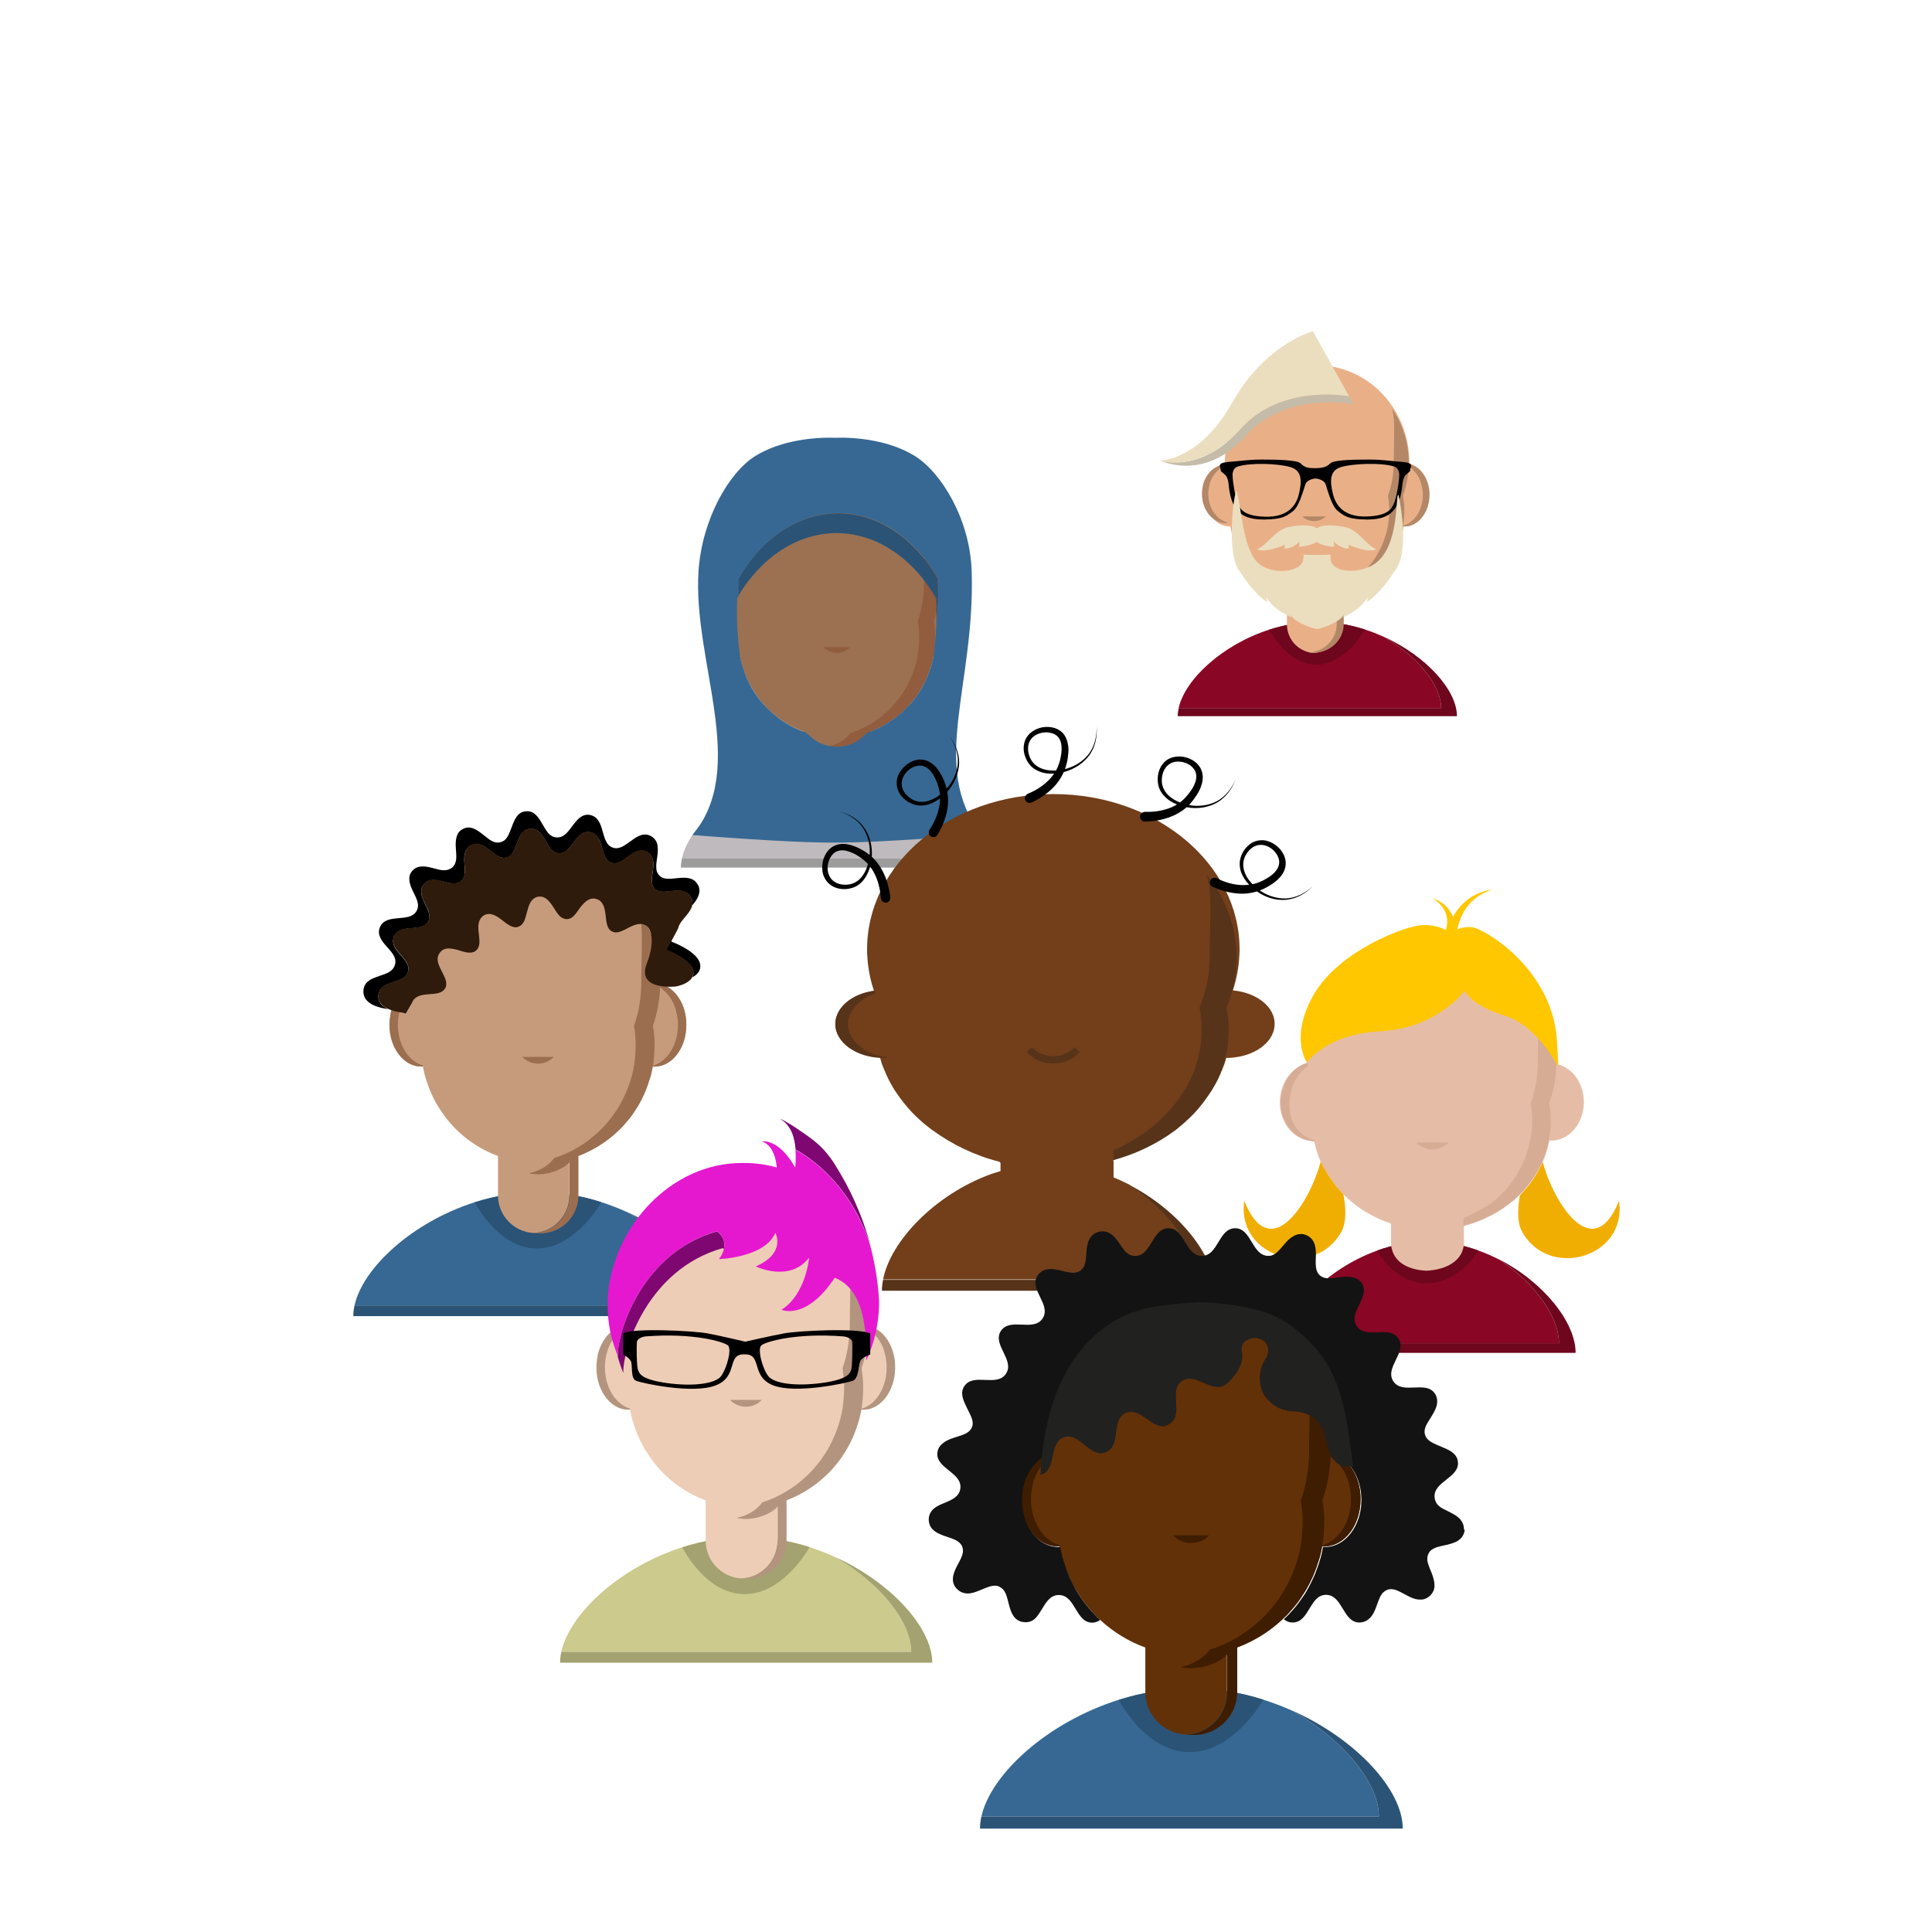 <svg width="524" height="524" viewBox="0 0 524 524" fill="none" xmlns="http://www.w3.org/2000/svg">
<path d="M99.009 261.772L180.39 120.815L343.153 120.815L424.534 261.772L343.153 402.728L180.39 402.728L99.009 261.772Z" stroke="white" stroke-width="50"/>
<g filter="url(#filter0_d)">
<!--<g clip-path="url(#clip0)">-->
<path d="M264.583 228.849H184.95C186.837 220.214 198.123 209.641 212.519 205.024C217.202 203.509 222.093 202.734 227.02 202.698C231.912 202.734 236.804 203.509 241.451 205.024C243.408 205.659 245.33 206.399 247.182 207.245C247.182 207.245 247.182 207.245 247.217 207.245C257.559 213.236 264.583 222.012 264.583 228.849Z" fill="#BFBABE"/>
<path d="M269.37 231.316H184.671C184.671 230.47 184.776 229.659 184.95 228.849H264.583C264.583 222.012 257.56 213.236 247.217 207.245C260.11 213.095 269.37 223.457 269.37 231.316Z" fill="#9D9C9D"/>
<path d="M241.451 205.024C240.193 207.174 234.707 215.703 226.671 215.703C218.634 215.703 213.638 207.209 212.484 205.06C217.167 203.544 222.059 202.769 226.985 202.734C231.912 202.734 236.804 203.509 241.451 205.024Z" fill="#9D9C9D"/>
<path d="M254.939 154.697C254.939 154.591 254.939 154.486 254.939 154.38C254.939 138.098 242.395 124.881 226.95 124.881C211.506 124.881 198.962 138.098 198.962 154.38C198.962 154.486 198.962 154.591 198.962 154.697C195.537 155.473 192.952 159.384 192.952 164.142C192.952 169.429 196.201 173.728 200.185 173.728C200.324 173.728 200.464 173.728 200.604 173.693C200.674 174.116 200.744 174.504 200.849 174.927C200.918 175.314 201.023 175.667 201.128 176.055C201.198 176.266 201.233 176.513 201.338 176.724C201.408 177.041 201.512 177.358 201.652 177.676C201.687 177.852 201.757 178.028 201.827 178.204C201.967 178.592 202.107 178.944 202.246 179.297C202.456 179.79 202.666 180.248 202.875 180.707C203.05 181.059 203.225 181.411 203.399 181.764C203.574 182.116 203.784 182.469 203.993 182.786C204.203 183.103 204.413 183.456 204.622 183.773C205.286 184.83 206.055 185.852 206.894 186.804C207.278 187.262 207.697 187.72 208.117 188.143C208.326 188.354 208.536 188.566 208.78 188.777C211.401 191.244 214.476 193.147 217.795 194.381V203.474C217.795 208.091 221.394 211.897 225.972 212.143C230.549 211.897 234.113 208.091 234.148 203.474V195.755C234.323 195.579 234.463 195.438 234.637 195.262C234.672 195.262 234.672 195.227 234.672 195.227C234.777 195.086 234.882 194.945 234.987 194.804C238.761 193.57 242.185 191.526 245.085 188.813C245.295 188.601 245.504 188.39 245.749 188.178C246.168 187.755 246.588 187.332 246.972 186.839C247.811 185.887 248.579 184.901 249.243 183.808C249.453 183.491 249.662 183.174 249.872 182.821C250.082 182.469 250.256 182.152 250.431 181.799C250.641 181.447 250.816 181.094 250.955 180.742C251.2 180.284 251.41 179.79 251.584 179.332C251.724 178.944 251.864 178.592 252.004 178.24C252.073 178.063 252.143 177.887 252.178 177.711C252.283 177.394 252.388 177.077 252.493 176.759C252.563 176.548 252.633 176.301 252.702 176.09C252.807 175.702 252.912 175.35 252.982 174.962C253.087 174.539 253.157 174.151 253.227 173.728C253.366 173.764 253.506 173.764 253.681 173.764C257.664 173.764 260.914 169.464 260.914 164.178C260.949 159.42 258.328 155.473 254.939 154.697Z" fill="#9B7152"/>
<path d="M192.952 164.142C192.952 169.429 196.201 173.728 200.185 173.728C200.324 173.728 200.464 173.728 200.639 173.693C200.639 173.623 200.604 173.552 200.604 173.482C197.354 172.565 194.874 168.724 194.874 164.107C194.874 163.12 194.978 162.133 195.223 161.182C195.712 158.856 197.04 156.812 198.962 155.472C198.962 155.226 198.927 154.944 198.927 154.662C196.236 155.296 194.07 157.834 193.266 161.182C193.091 162.169 192.952 163.155 192.952 164.142Z" fill="#925C3E"/>
<path d="M260.599 161.217C259.796 157.869 257.629 155.296 254.939 154.697C254.939 154.979 254.939 155.226 254.904 155.508C256.826 156.847 258.188 158.891 258.643 161.217C258.887 162.169 258.992 163.156 258.992 164.142C258.992 168.759 256.546 172.601 253.261 173.517C253.296 173.306 253.331 173.094 253.366 172.918C253.401 172.706 253.436 172.53 253.436 172.319C253.506 171.755 253.576 171.191 253.576 170.627C253.611 170.38 253.611 170.134 253.611 169.887C253.646 169.57 253.646 169.217 253.646 168.9C253.646 168.583 253.646 168.231 253.646 167.913C253.611 167.42 253.611 166.891 253.541 166.398C253.471 165.764 253.401 165.129 253.296 164.495V164.354V164.283C254.24 161.464 254.799 158.503 254.904 155.508C254.904 155.261 254.939 154.979 254.939 154.697V154.38C254.939 148.53 253.296 142.785 250.152 137.851C251.095 141.728 250.606 147.155 250.606 154.38V154.697C250.606 154.979 250.606 155.226 250.571 155.508C250.466 158.503 249.942 161.464 248.964 164.283V164.354V164.495C249.068 165.129 249.138 165.764 249.208 166.398C249.243 166.891 249.278 167.385 249.313 167.913C249.313 168.231 249.313 168.548 249.313 168.9C249.313 169.217 249.313 169.57 249.278 169.887C249.278 170.134 249.278 170.38 249.243 170.627C249.208 171.191 249.173 171.79 249.103 172.319C249.068 172.53 249.034 172.706 249.034 172.918C249.034 173.129 248.964 173.341 248.929 173.552L248.894 173.764C248.824 174.187 248.754 174.574 248.649 174.997C248.579 175.385 248.474 175.737 248.37 176.125C248.3 176.336 248.23 176.583 248.16 176.795C248.09 177.112 247.985 177.429 247.845 177.746C247.811 177.922 247.741 178.099 247.671 178.275C247.531 178.663 247.391 179.015 247.251 179.367C247.042 179.861 246.832 180.319 246.623 180.777C246.448 181.13 246.273 181.482 246.098 181.834C245.924 182.187 245.714 182.539 245.539 182.856C245.33 183.174 245.12 183.526 244.91 183.843C244.246 184.901 243.478 185.923 242.639 186.874C242.255 187.332 241.835 187.79 241.416 188.213C241.207 188.425 240.997 188.636 240.752 188.848C237.887 191.561 234.428 193.641 230.654 194.839C230.549 194.98 230.444 195.121 230.34 195.262L230.305 195.297C229.885 195.791 229.431 196.214 228.907 196.601C228.767 196.707 228.593 196.813 228.453 196.918C227.439 197.553 226.321 198.046 225.133 198.293L224.819 198.363H224.854C225.343 198.469 225.832 198.54 226.321 198.575C226.531 198.575 226.741 198.61 226.985 198.61C227.23 198.61 227.404 198.61 227.649 198.575C228.138 198.54 228.627 198.469 229.117 198.363C229.256 198.328 229.361 198.328 229.501 198.293C230.689 198.011 231.807 197.553 232.82 196.918C232.995 196.813 233.135 196.707 233.275 196.601C233.589 196.355 233.904 196.108 234.183 195.791V203.509C234.183 208.126 230.584 211.932 226.007 212.179C226.147 212.214 226.286 212.214 226.426 212.214H227.579C232.331 212.214 236.175 208.302 236.21 203.509V194.346C239.494 193.077 242.534 191.209 245.085 188.777C245.295 188.566 245.504 188.354 245.749 188.143C246.168 187.72 246.588 187.297 246.972 186.804C247.811 185.852 248.579 184.865 249.243 183.773C249.453 183.456 249.662 183.138 249.872 182.786C250.082 182.434 250.256 182.116 250.431 181.764C250.641 181.411 250.816 181.059 250.955 180.707C251.2 180.248 251.41 179.755 251.584 179.297C251.724 178.909 251.864 178.557 252.004 178.204C252.073 178.028 252.143 177.852 252.178 177.676C252.283 177.359 252.388 177.041 252.493 176.724C252.563 176.513 252.633 176.266 252.702 176.055C252.807 175.667 252.912 175.314 252.982 174.927C253.087 174.504 253.157 174.116 253.227 173.693C253.366 173.728 253.506 173.728 253.681 173.728C257.664 173.728 260.914 169.429 260.914 164.142C260.949 163.156 260.809 162.169 260.599 161.217Z" fill="#925C3E"/>
<path d="M223.351 171.508C225.238 173.517 228.418 173.588 230.409 171.684C230.479 171.614 230.514 171.579 230.584 171.508" fill="#925C3E"/>
<path d="M254.345 153.041C254.345 153.041 245.539 135.419 227.3 135.208C209.06 135.419 200.255 153.041 200.255 153.041C200.185 154.627 200.185 156.213 200.22 157.693C202.107 154.38 210.842 140.776 226.88 140.565C245.12 140.776 253.926 158.398 253.926 158.398C254.065 161.393 253.995 164.283 253.856 166.715C254.135 164.142 254.589 158.821 254.345 153.041Z" fill="#2B5376"/>
<path d="M263.535 150.82C263.045 136.653 255.183 124 248.055 119.63C240.927 115.26 231.737 114.555 226.496 114.731C221.29 114.555 212.065 115.26 204.937 119.63C197.809 124 190.436 136.653 189.458 150.82C187.815 175.42 203.19 204.284 187.815 222.47C187.815 222.47 214.93 224.69 226.496 224.514C238.027 224.69 266.155 222.293 266.155 222.293C251.864 204.073 264.583 181.729 263.535 150.82ZM253.891 166.68C253.646 170.874 253.227 173.728 253.227 173.728C253.157 174.151 253.052 174.539 252.982 174.962C252.912 175.35 252.807 175.702 252.703 176.09C252.633 176.301 252.563 176.548 252.493 176.759C252.423 177.077 252.318 177.394 252.178 177.711C252.143 177.887 252.074 178.063 252.004 178.24C251.864 178.627 251.724 178.98 251.584 179.367C251.375 179.861 251.165 180.319 250.955 180.777C250.781 181.129 250.606 181.482 250.431 181.834C250.257 182.187 250.047 182.539 249.872 182.856C249.663 183.174 249.453 183.526 249.243 183.843C248.544 184.901 247.811 185.923 246.972 186.839C246.588 187.297 246.168 187.755 245.749 188.143C245.539 188.354 245.33 188.566 245.085 188.777C242.465 191.244 239.39 193.147 236.07 194.416L235.301 194.698L234.079 195.755C233.799 196.037 233.485 196.319 233.135 196.566C232.995 196.672 232.821 196.777 232.681 196.883C231.668 197.518 230.549 198.011 229.361 198.258C229.222 198.293 229.117 198.328 228.977 198.328C228.488 198.434 227.999 198.504 227.509 198.54C227.335 198.54 227.16 198.575 226.95 198.575C226.776 198.575 226.601 198.575 226.391 198.54C225.902 198.504 225.413 198.434 224.924 198.328C224.784 198.293 224.679 198.293 224.539 198.258C223.351 197.976 222.233 197.518 221.22 196.883C221.045 196.777 220.905 196.672 220.766 196.566C220.451 196.319 220.137 196.073 219.822 195.755L218.599 194.698L217.831 194.416C214.476 193.183 211.401 191.244 208.816 188.777C208.606 188.566 208.396 188.354 208.152 188.143C207.732 187.72 207.313 187.262 206.929 186.839C206.09 185.887 205.321 184.901 204.657 183.843C204.448 183.526 204.238 183.174 204.028 182.856C203.819 182.539 203.644 182.187 203.469 181.834C203.295 181.482 203.085 181.129 202.945 180.777C202.701 180.319 202.491 179.826 202.316 179.367C202.142 178.98 202.037 178.627 201.897 178.24C201.827 178.063 201.757 177.887 201.722 177.711C201.617 177.394 201.513 177.077 201.408 176.759C201.338 176.548 201.268 176.301 201.198 176.09C201.093 175.702 200.989 175.35 200.919 174.962C200.814 174.539 200.744 174.151 200.674 173.728C200.674 173.728 199.591 166.504 199.94 158.327C199.94 158.327 200.08 158.08 200.325 157.622C200.29 156.142 200.325 154.591 200.36 152.97C200.36 152.97 209.165 135.349 227.405 135.137C245.644 135.349 254.45 152.97 254.45 152.97C254.659 158.75 254.205 164.072 253.891 166.68Z" fill="#366893"/>
<!--</g>-->
</g>
<g filter="url(#filter1_d)">
<path d="M334.388 264.619C335.37 261.565 335.991 258.357 336.146 255.097C336.146 254.735 336.198 254.321 336.198 253.958C336.198 253.803 336.198 253.648 336.198 253.493C336.198 230.258 313.603 211.37 285.684 211.37C257.764 211.37 235.17 230.206 235.17 253.493C235.17 253.648 235.17 253.803 235.17 253.958C235.17 254.321 235.17 254.735 235.221 255.097C235.376 258.409 235.997 261.617 237.031 264.722C231.085 265.55 226.587 269.276 226.587 273.674C226.587 278.539 231.912 282.472 238.685 282.834C238.84 283.351 238.996 283.869 239.151 284.438C239.254 284.748 239.357 285.059 239.513 285.369C239.668 285.835 239.875 286.249 240.081 286.715C240.185 286.974 240.288 287.232 240.392 287.491C240.65 288.009 240.857 288.526 241.167 289.095C241.529 289.768 241.891 290.441 242.305 291.113C242.615 291.631 242.925 292.097 243.287 292.614C243.597 293.08 243.959 293.597 244.321 294.063C244.683 294.529 245.045 294.995 245.407 295.46C246.648 297.013 248.044 298.462 249.491 299.755C250.215 300.428 250.939 301.049 251.715 301.618C252.077 301.929 252.49 302.239 252.852 302.498C258.333 306.483 264.485 309.432 271.052 311.088C271.155 311.192 271.258 311.295 271.362 311.399V313.624C270.535 313.882 269.656 314.141 268.88 314.4C253.576 319.937 241.529 332.615 239.513 343.016H324.461C324.461 334.789 316.964 324.284 305.951 317.091C305.951 317.091 305.951 317.091 305.9 317.091C304.659 316.47 303.366 315.901 302.022 315.331V311.036C302.022 310.881 301.97 310.726 301.97 310.622C307.864 308.915 313.448 306.172 318.412 302.55C318.774 302.291 319.187 301.98 319.549 301.67C320.325 301.049 321.049 300.428 321.772 299.807C323.272 298.462 324.616 297.064 325.857 295.512C326.219 295.046 326.633 294.581 326.943 294.115C327.305 293.649 327.615 293.132 327.977 292.666C328.339 292.148 328.649 291.683 328.959 291.165C329.373 290.492 329.735 289.82 330.097 289.147C330.407 288.63 330.614 288.112 330.872 287.543C331.027 287.284 331.131 287.025 331.182 286.767C331.389 286.353 331.596 285.887 331.751 285.421C331.906 285.111 332.01 284.8 332.113 284.49C332.268 283.972 332.475 283.455 332.578 282.937C332.578 282.937 332.578 282.937 332.63 282.937C332.992 282.937 333.406 282.937 333.768 282.886C334.13 282.886 334.543 282.834 334.853 282.782C341.006 282.058 345.711 278.28 345.711 273.726C345.763 269.069 340.799 265.188 334.388 264.619Z" fill="#723F1A"/>
<path d="M329.528 346.07H239.202C239.202 345.087 239.306 344.103 239.512 343.12H324.461C324.461 334.892 316.964 324.388 305.951 317.195C319.704 324.181 329.528 336.6 329.528 346.07Z" fill="#573319"/>
<path d="M226.535 273.726C226.535 278.798 232.377 282.937 239.616 282.937C239.874 282.937 240.133 282.937 240.391 282.937C240.391 282.886 240.34 282.834 240.34 282.73C234.446 281.851 229.999 278.177 229.999 273.778C229.999 272.795 230.206 271.863 230.62 270.984C232.016 268.293 234.497 266.326 237.393 265.498C237.393 265.24 237.341 264.981 237.341 264.722C232.481 265.291 228.551 267.775 227.155 270.984C226.793 271.812 226.535 272.743 226.535 273.726Z" fill="#573319"/>
<path d="M285.684 284.438C285.58 284.438 285.528 284.438 285.425 284.438C282.737 284.386 280.306 283.3 278.445 281.333L279.841 279.988C281.341 281.54 283.305 282.42 285.477 282.472C287.597 282.524 289.665 281.747 291.216 280.247C291.319 280.143 291.423 280.091 291.474 279.988L292.87 281.333C292.767 281.437 292.664 281.592 292.508 281.696C290.699 283.507 288.269 284.438 285.684 284.438Z" fill="#573319"/>
<path d="M327.305 233.26C328.908 238.486 328.08 245.886 328.08 255.718C328.08 255.873 328.08 256.029 328.08 256.132C328.08 256.494 328.08 256.857 328.029 257.219C327.874 261.307 326.943 265.343 325.34 269.173C325.34 269.224 325.34 269.224 325.34 269.276C325.34 269.328 325.34 269.38 325.34 269.431C325.547 270.259 325.65 271.139 325.754 272.019C325.857 272.692 325.857 273.364 325.909 274.089C325.909 274.503 325.909 274.968 325.909 275.434C325.909 275.9 325.909 276.314 325.857 276.78C325.857 277.09 325.857 277.452 325.805 277.763C325.754 278.539 325.65 279.315 325.547 280.091C325.495 280.402 325.443 280.609 325.392 280.919C325.34 281.23 325.288 281.489 325.237 281.747C325.237 281.799 325.185 281.954 325.185 282.006C325.082 282.575 324.926 283.145 324.771 283.662C324.668 284.18 324.461 284.697 324.306 285.214C324.203 285.525 324.099 285.835 323.996 286.094C323.841 286.508 323.686 286.974 323.479 287.388C323.375 287.647 323.272 287.905 323.169 288.112C322.962 288.63 322.703 289.096 322.445 289.613C322.134 290.286 321.773 290.907 321.359 291.528C321.049 291.993 320.738 292.459 320.428 292.977C320.118 293.442 319.808 293.908 319.446 294.374C319.136 294.84 318.774 295.254 318.412 295.719C317.223 297.168 315.982 298.565 314.586 299.807C313.914 300.428 313.242 301.049 312.518 301.619C312.156 301.929 311.794 302.188 311.432 302.498C308.485 304.672 305.331 306.535 301.97 308.035V310.623C308.019 309.019 313.759 306.276 318.774 302.55C319.136 302.291 319.498 301.981 319.86 301.67C320.583 301.101 321.256 300.48 321.928 299.859C323.324 298.617 324.616 297.22 325.754 295.771C326.116 295.305 326.478 294.891 326.788 294.426C327.098 293.96 327.408 293.494 327.77 293.028C328.08 292.563 328.391 292.097 328.701 291.579C329.114 290.958 329.425 290.286 329.787 289.665C330.045 289.147 330.304 288.682 330.51 288.164C330.614 287.905 330.717 287.698 330.821 287.44C331.027 287.026 331.183 286.612 331.338 286.146C331.441 285.835 331.544 285.525 331.648 285.266C331.803 284.749 331.958 284.283 332.113 283.714C332.268 283.145 332.423 282.627 332.527 282.058C332.527 281.954 332.579 281.851 332.579 281.799C332.63 281.489 332.682 281.23 332.734 280.971C332.785 280.712 332.837 280.454 332.889 280.143C333.044 279.367 333.096 278.591 333.147 277.815C333.199 277.504 333.199 277.142 333.199 276.831C333.251 276.366 333.251 275.9 333.251 275.486C333.251 275.02 333.251 274.606 333.251 274.14C333.199 273.468 333.147 272.743 333.096 272.071C332.992 271.191 332.889 270.363 332.682 269.483C332.682 269.431 332.682 269.38 332.682 269.328C332.682 269.276 332.682 269.276 332.682 269.224C334.285 265.447 335.164 261.41 335.371 257.322C335.371 256.96 335.422 256.598 335.422 256.236C335.422 256.08 335.422 255.925 335.422 255.822C335.371 247.49 332.475 239.573 327.305 233.26Z" fill="#573319"/>
<path d="M278.807 211.267C281.134 210.336 283.305 208.887 284.96 207.024C285.787 206.092 286.459 205.057 286.924 203.919C287.39 202.832 287.7 201.538 287.855 200.296C288.01 199.054 287.958 197.813 287.545 196.829C287.338 196.312 287.028 195.898 286.614 195.536C286.201 195.173 285.684 194.966 285.115 194.811C283.977 194.501 282.736 194.604 281.651 195.018C280.513 195.432 279.583 196.26 279.169 197.295C278.704 198.382 278.755 199.675 279.117 200.814C279.479 202.004 280.203 203.091 281.237 203.764C282.271 204.488 283.512 204.85 284.805 204.954C286.097 205.057 287.39 204.954 288.682 204.643C291.216 204.022 293.646 202.625 295.249 200.555C296.851 198.434 297.524 195.691 297.42 193C297.627 195.691 297.11 198.485 295.507 200.762C293.904 202.987 291.474 204.54 288.837 205.316C287.493 205.678 286.149 205.885 284.753 205.833C283.357 205.782 281.961 205.419 280.72 204.643C280.1 204.281 279.531 203.764 279.117 203.194C278.652 202.625 278.342 201.952 278.083 201.28C277.566 199.934 277.463 198.382 277.98 196.933C278.238 196.208 278.704 195.536 279.221 195.018C279.789 194.501 280.41 194.087 281.082 193.776C282.478 193.155 283.977 193 285.477 193.31C286.201 193.466 286.976 193.776 287.597 194.242C288.269 194.708 288.786 195.38 289.096 196.105C289.458 196.829 289.613 197.606 289.716 198.33C289.82 199.054 289.82 199.831 289.716 200.555C289.613 202.004 289.303 203.35 288.786 204.747C288.269 206.144 287.493 207.386 286.614 208.524C285.684 209.663 284.649 210.646 283.46 211.474C282.323 212.302 281.082 213.078 279.789 213.647C279.117 213.958 278.393 213.647 278.083 213.026C277.773 212.405 278.135 211.577 278.807 211.267C278.755 211.267 278.807 211.267 278.807 211.267Z" fill="black"/>
<path d="M252.128 220.996C253.524 218.926 254.507 216.494 254.869 214.061C255.024 212.819 255.024 211.577 254.765 210.387C254.507 209.197 254.093 207.955 253.524 206.868C252.955 205.782 252.232 204.747 251.301 204.178C250.836 203.867 250.319 203.712 249.802 203.66C249.285 203.608 248.716 203.712 248.147 203.867C247.061 204.229 246.079 205.005 245.407 205.989C244.735 206.972 244.424 208.162 244.631 209.301C244.838 210.439 245.614 211.474 246.544 212.25C247.527 212.975 248.716 213.492 249.957 213.492C251.198 213.492 252.438 213.078 253.576 212.457C254.713 211.836 255.747 211.008 256.626 210.025C258.384 208.11 259.625 205.575 259.78 202.936C259.935 200.296 258.953 197.606 257.402 195.484C259.056 197.606 260.194 200.245 260.142 202.987C260.039 205.73 258.901 208.369 257.143 210.491C256.264 211.526 255.23 212.457 253.99 213.182C252.8 213.906 251.456 214.424 249.957 214.475C249.233 214.475 248.509 214.424 247.785 214.165C247.113 213.906 246.441 213.596 245.872 213.182C244.683 212.354 243.701 211.112 243.339 209.611C243.184 208.887 243.184 208.059 243.287 207.334C243.442 206.558 243.752 205.885 244.166 205.264C244.993 204.022 246.131 202.987 247.578 202.418C248.302 202.159 249.078 201.952 249.905 202.004C250.732 202.056 251.508 202.315 252.232 202.729C252.904 203.143 253.524 203.66 253.99 204.229C254.455 204.798 254.869 205.419 255.23 206.04C255.954 207.334 256.42 208.576 256.782 210.025C257.143 211.474 257.195 212.923 257.092 214.372C256.937 215.821 256.626 217.218 256.109 218.563C255.644 219.909 255.024 221.203 254.248 222.445C253.886 223.065 253.059 223.221 252.49 222.858C251.87 222.445 251.715 221.668 252.128 220.996C252.077 221.047 252.077 220.996 252.128 220.996Z" fill="black"/>
<path d="M238.892 239.573C238.737 237.089 238.117 234.553 236.876 232.38C236.255 231.293 235.48 230.31 234.601 229.534C233.722 228.758 232.584 227.981 231.499 227.464C230.413 226.947 229.172 226.533 228.086 226.636C227.569 226.688 227.052 226.843 226.587 227.102C226.121 227.361 225.759 227.774 225.398 228.292C224.777 229.223 224.415 230.465 224.467 231.656C224.519 232.846 224.984 233.984 225.811 234.76C226.69 235.537 227.879 235.951 229.12 235.951C230.361 236.002 231.602 235.64 232.584 234.916C233.567 234.191 234.342 233.105 234.859 231.914C235.376 230.724 235.686 229.43 235.842 228.137C236.1 225.549 235.531 222.807 234.084 220.582C232.636 218.356 230.206 216.856 227.672 216.079C230.258 216.752 232.739 218.149 234.342 220.426C235.945 222.651 236.617 225.498 236.462 228.24C236.41 229.637 236.1 230.983 235.583 232.277C235.066 233.57 234.291 234.812 233.153 235.744C232.584 236.209 231.912 236.572 231.24 236.779C230.568 236.986 229.844 237.141 229.12 237.141C227.672 237.193 226.173 236.779 224.984 235.795C224.415 235.33 223.898 234.657 223.588 233.984C223.226 233.312 223.071 232.535 223.019 231.811C222.916 230.31 223.226 228.809 224.053 227.464C224.467 226.791 224.984 226.222 225.656 225.756C226.328 225.291 227.104 225.032 227.931 224.928C228.707 224.825 229.482 224.877 230.258 225.084C230.981 225.239 231.705 225.498 232.326 225.756C233.67 226.326 234.808 227.05 235.997 227.981C237.134 228.913 238.065 230.051 238.84 231.293C239.616 232.535 240.185 233.881 240.598 235.226C241.012 236.572 241.322 238.021 241.477 239.418C241.529 240.142 241.012 240.763 240.34 240.815C239.616 240.867 238.996 240.349 238.944 239.677C238.892 239.573 238.892 239.573 238.892 239.573Z" fill="black"/>
<path d="M310.553 216.183C313.035 216.287 315.62 215.873 317.895 214.889C319.032 214.372 320.066 213.699 320.945 212.871C321.824 212.043 322.651 211.008 323.324 209.973C323.944 208.938 324.461 207.748 324.461 206.662C324.461 206.092 324.358 205.575 324.151 205.109C323.892 204.643 323.53 204.178 323.117 203.815C322.238 203.091 321.049 202.625 319.859 202.573C318.67 202.47 317.481 202.832 316.654 203.66C315.775 204.436 315.31 205.627 315.154 206.869C314.999 208.11 315.206 209.352 315.878 210.439C316.499 211.474 317.533 212.354 318.619 212.975C319.756 213.596 320.997 214.061 322.29 214.32C324.875 214.838 327.615 214.527 329.993 213.337C332.32 212.095 334.078 209.87 335.112 207.386C334.181 209.922 332.527 212.25 330.148 213.647C327.77 214.993 324.926 215.459 322.186 214.993C320.842 214.786 319.498 214.372 318.257 213.751C317.016 213.13 315.878 212.199 315.051 211.008C314.637 210.387 314.327 209.715 314.172 208.99C314.017 208.266 313.965 207.541 314.017 206.817C314.12 205.368 314.637 203.919 315.723 202.78C316.24 202.211 316.912 201.797 317.636 201.539C318.36 201.28 319.136 201.176 319.859 201.176C321.359 201.176 322.858 201.694 324.047 202.573C324.668 203.039 325.185 203.608 325.599 204.333C326.012 205.057 326.167 205.885 326.219 206.662C326.219 207.438 326.116 208.214 325.857 208.938C325.65 209.663 325.34 210.336 324.978 210.957C324.254 212.199 323.427 213.337 322.393 214.424C321.359 215.459 320.118 216.287 318.825 216.959C317.533 217.58 316.137 218.046 314.741 218.357C313.345 218.667 311.897 218.822 310.501 218.822C309.777 218.822 309.209 218.253 309.209 217.529C309.209 216.804 309.777 216.235 310.553 216.183C310.501 216.183 310.553 216.183 310.553 216.183Z" fill="black"/>
<path d="M329.993 234.191C332.216 235.33 334.75 236.054 337.18 236.054C338.421 236.054 339.662 235.899 340.799 235.537C341.937 235.174 343.126 234.553 344.16 233.881C345.194 233.208 346.125 232.328 346.59 231.345C346.848 230.828 346.952 230.31 346.952 229.793C346.952 229.275 346.797 228.706 346.538 228.189C346.021 227.154 345.142 226.222 344.108 225.705C343.074 225.135 341.833 224.98 340.747 225.342C339.662 225.705 338.679 226.584 338.059 227.619C337.387 228.654 337.077 229.896 337.232 231.138C337.387 232.38 337.904 233.57 338.679 234.605C339.455 235.64 340.386 236.572 341.471 237.348C343.591 238.9 346.228 239.78 348.865 239.677C351.502 239.521 354.035 238.228 356 236.416C354.139 238.331 351.657 239.728 348.917 240.039C346.176 240.297 343.384 239.47 341.109 237.917C339.972 237.141 338.938 236.209 338.059 235.123C337.232 234.036 336.508 232.742 336.301 231.293C336.198 230.569 336.198 229.844 336.353 229.12C336.508 228.395 336.766 227.723 337.128 227.102C337.852 225.86 338.938 224.721 340.386 224.204C341.109 223.945 341.885 223.842 342.661 223.893C343.436 223.945 344.16 224.204 344.832 224.514C346.176 225.187 347.314 226.222 348.038 227.568C348.4 228.24 348.658 229.016 348.71 229.793C348.761 230.621 348.606 231.449 348.296 232.173C347.986 232.898 347.521 233.57 347.004 234.088C346.487 234.657 345.918 235.123 345.349 235.537C344.16 236.365 342.971 237.037 341.575 237.555C340.179 238.072 338.731 238.331 337.283 238.383C335.836 238.435 334.388 238.228 332.992 237.917C331.596 237.607 330.252 237.141 328.907 236.52C328.235 236.209 327.977 235.433 328.287 234.812C328.597 234.191 329.321 233.881 329.993 234.191C329.993 234.14 329.993 234.191 329.993 234.191Z" fill="black"/>
</g>
<g filter="url(#filter2_d)">
<!--<g clip-path="url(#clip1)">-->
<path d="M390.875 188.039H319.683C321.37 180.32 331.46 170.867 344.33 166.74C348.516 165.385 352.89 164.692 357.294 164.66C361.667 164.692 366.041 165.385 370.195 166.74C371.945 167.307 373.663 167.969 375.318 168.725C375.318 168.725 375.318 168.725 375.35 168.725C384.596 174.081 390.875 181.926 390.875 188.039Z" fill="#890724"/>
<path d="M395.155 190.244H319.434C319.434 189.488 319.527 188.764 319.683 188.039H390.875C390.875 181.926 384.596 174.081 375.35 168.725C386.877 173.955 395.155 183.218 395.155 190.244Z" fill="#6E061D"/>
<path d="M370.195 166.74C369.071 168.662 364.166 176.287 356.982 176.287C349.797 176.287 345.33 168.693 344.299 166.771C348.485 165.417 352.858 164.723 357.263 164.692C361.667 164.692 366.041 165.385 370.195 166.74Z" fill="#6E061D"/>
<path d="M382.253 121.747C382.253 121.653 382.253 121.558 382.253 121.464C382.253 106.907 371.039 95.092 357.232 95.092C343.424 95.092 332.21 106.907 332.21 121.464C332.21 121.558 332.21 121.653 332.21 121.747C329.149 122.44 326.837 125.938 326.837 130.191C326.837 134.917 329.742 138.761 333.303 138.761C333.428 138.761 333.553 138.761 333.678 138.73C333.741 139.108 333.803 139.454 333.897 139.833C333.959 140.179 334.053 140.494 334.147 140.841C334.209 141.03 334.24 141.25 334.334 141.439C334.397 141.723 334.49 142.007 334.615 142.29C334.646 142.448 334.709 142.605 334.771 142.763C334.896 143.109 335.021 143.424 335.146 143.739C335.334 144.181 335.521 144.59 335.709 145C335.865 145.315 336.021 145.63 336.177 145.945C336.333 146.26 336.521 146.575 336.708 146.859C336.896 147.142 337.083 147.457 337.27 147.741C337.864 148.686 338.551 149.6 339.301 150.451C339.645 150.86 340.019 151.27 340.394 151.648C340.582 151.837 340.769 152.026 340.988 152.215C343.331 154.42 346.08 156.122 349.047 157.225V165.354C349.047 169.481 352.265 172.884 356.357 173.104C360.449 172.884 363.635 169.481 363.667 165.354V158.453C363.823 158.296 363.948 158.17 364.104 158.012C364.135 158.012 364.135 157.981 364.135 157.981C364.229 157.855 364.323 157.729 364.416 157.603C367.79 156.5 370.851 154.673 373.444 152.246C373.632 152.057 373.819 151.868 374.038 151.679C374.413 151.301 374.787 150.923 375.131 150.482C375.881 149.631 376.568 148.749 377.162 147.772C377.349 147.489 377.536 147.205 377.724 146.89C377.911 146.575 378.067 146.292 378.224 145.976C378.411 145.661 378.567 145.346 378.692 145.031C378.911 144.622 379.098 144.181 379.254 143.771C379.379 143.424 379.504 143.109 379.629 142.794C379.692 142.637 379.754 142.479 379.786 142.322C379.879 142.038 379.973 141.754 380.067 141.471C380.129 141.282 380.192 141.061 380.254 140.872C380.348 140.526 380.442 140.211 380.504 139.864C380.598 139.486 380.66 139.139 380.723 138.761C380.848 138.793 380.973 138.793 381.129 138.793C384.69 138.793 387.595 134.949 387.595 130.223C387.626 125.969 385.283 122.44 382.253 121.747Z" fill="#E9B088"/>
<path d="M325.996 129.957C325.996 134.329 328.901 137.885 332.463 137.885C332.588 137.885 332.713 137.885 332.869 137.855C332.869 137.797 332.837 137.739 332.837 137.681C329.932 136.923 327.714 133.746 327.714 129.928C327.714 129.112 327.808 128.296 328.027 127.509C328.464 125.586 329.651 123.895 331.369 122.788C331.369 122.584 331.338 122.351 331.338 122.117C328.933 122.642 326.996 124.74 326.277 127.509C326.121 128.325 325.996 129.141 325.996 129.957Z" fill="#B48767"/>
<path d="M387.419 127.637C386.662 124.656 384.622 122.366 382.089 121.833C382.089 122.084 382.089 122.303 382.056 122.554C383.865 123.746 385.149 125.566 385.576 127.637C385.807 128.484 385.905 129.362 385.905 130.24C385.905 134.35 383.602 137.77 380.509 138.586C380.542 138.397 380.575 138.209 380.608 138.052C380.641 137.864 380.674 137.707 380.674 137.519C380.74 137.017 380.806 136.515 380.806 136.013C380.838 135.793 380.838 135.574 380.838 135.354C380.871 135.072 380.871 134.758 380.871 134.476C380.871 134.193 380.871 133.88 380.871 133.597C380.838 133.158 380.838 132.688 380.773 132.248C380.707 131.684 380.641 131.119 380.542 130.554V130.429V130.366C381.431 127.856 381.957 125.221 382.056 122.554C382.056 122.335 382.089 122.084 382.089 121.833V121.55C382.089 116.342 380.542 111.229 377.581 106.836C378.469 110.287 378.009 115.119 378.009 121.55V121.833C378.009 122.084 378.009 122.303 377.976 122.554C377.877 125.221 377.384 127.856 376.462 130.366V130.429V130.554C376.561 131.119 376.627 131.684 376.693 132.248C376.726 132.688 376.759 133.127 376.791 133.597C376.791 133.88 376.791 134.162 376.791 134.476C376.791 134.758 376.791 135.072 376.759 135.354C376.759 135.574 376.759 135.793 376.726 136.013C376.693 136.515 376.66 137.048 376.594 137.519C376.561 137.707 376.528 137.864 376.528 138.052C376.528 138.24 376.462 138.429 376.43 138.617L376.397 138.805C376.331 139.182 376.265 139.527 376.166 139.903C376.101 140.248 376.002 140.562 375.903 140.907C375.837 141.095 375.772 141.315 375.706 141.503C375.64 141.786 375.541 142.068 375.41 142.35C375.377 142.507 375.311 142.664 375.245 142.821C375.113 143.166 374.982 143.48 374.85 143.793C374.653 144.233 374.455 144.641 374.258 145.048C374.094 145.362 373.929 145.676 373.765 145.99C373.6 146.303 373.403 146.617 373.238 146.899C373.041 147.182 372.843 147.495 372.646 147.778C372.021 148.719 371.297 149.629 370.507 150.476C370.145 150.884 369.75 151.292 369.356 151.668C369.158 151.856 368.961 152.044 368.731 152.233C366.033 154.648 362.775 156.499 359.222 157.566C359.123 157.692 359.024 157.817 358.926 157.943L358.893 157.974C358.498 158.413 358.07 158.79 357.577 159.135C357.445 159.229 357.281 159.323 357.149 159.417C356.195 159.982 355.142 160.421 354.023 160.641L353.727 160.703H353.76C354.221 160.797 354.681 160.86 355.142 160.892C355.339 160.892 355.537 160.923 355.767 160.923C355.997 160.923 356.162 160.923 356.392 160.892C356.853 160.86 357.314 160.797 357.774 160.703C357.906 160.672 358.004 160.672 358.136 160.641C359.255 160.39 360.308 159.982 361.262 159.417C361.426 159.323 361.558 159.229 361.689 159.135C361.986 158.915 362.282 158.695 362.545 158.413V165.284C362.545 169.394 359.156 172.782 354.846 173.001C354.978 173.033 355.109 173.033 355.241 173.033H356.326C360.801 173.033 364.42 169.55 364.453 165.284V157.127C367.546 155.997 370.409 154.335 372.81 152.17C373.008 151.982 373.205 151.793 373.435 151.605C373.83 151.229 374.225 150.852 374.587 150.413C375.377 149.566 376.101 148.688 376.726 147.715C376.923 147.433 377.12 147.15 377.318 146.837C377.515 146.523 377.68 146.241 377.844 145.927C378.042 145.613 378.206 145.299 378.338 144.986C378.568 144.578 378.766 144.139 378.93 143.731C379.062 143.386 379.193 143.072 379.325 142.758C379.391 142.601 379.457 142.444 379.489 142.288C379.588 142.005 379.687 141.723 379.786 141.44C379.851 141.252 379.917 141.033 379.983 140.844C380.082 140.499 380.18 140.186 380.246 139.84C380.345 139.464 380.411 139.119 380.476 138.742C380.608 138.774 380.74 138.774 380.904 138.774C384.655 138.774 387.715 134.946 387.715 130.24C387.748 129.362 387.616 128.484 387.419 127.637Z" fill="#B48767"/>
<path d="M353.174 136.048C354.86 137.71 357.703 137.768 359.484 136.194C359.546 136.136 359.577 136.107 359.64 136.048" fill="#B48767"/>
<path d="M365.885 103.473C365.447 103.378 347.423 100.07 336.521 112.295C326.118 123.984 315.904 121.275 314.748 120.928C314.717 120.928 314.717 120.928 314.717 120.928C314.717 120.928 326.65 126.788 337.677 114.375C348.704 101.992 367.04 105.552 367.04 105.552L365.885 103.473Z" fill="#C4BCA9"/>
<path d="M356.107 85.829C356.107 85.829 343.206 89.2 334.24 105.143C325.275 121.086 314.654 120.897 314.654 120.897C314.654 120.897 325.494 124.677 336.521 112.295C347.548 99.913 365.885 103.473 365.885 103.473L356.107 85.829Z" fill="#EBDEBF"/>
<path d="M332.366 124.867C333.241 125.717 333.303 128.175 333.303 128.175C334.178 135.201 337.458 136.902 342.8 136.902C348.141 136.902 349.297 135.705 350.828 134.508C352.358 133.279 353.514 128.962 354.014 127.45C354.514 125.906 356.794 125.78 356.794 125.78C356.794 125.78 359.106 125.938 359.574 127.45C360.074 128.994 361.23 133.311 362.761 134.508C364.291 135.737 365.447 136.902 370.789 136.902C376.131 136.902 379.379 135.201 380.285 128.175C380.285 128.175 380.379 125.717 381.222 124.867C382.066 124.016 382.503 124.016 382.503 123.323C382.503 122.629 383.753 121.527 380.254 121.275C376.787 121.023 375.069 120.645 371.382 120.645C367.665 120.645 361.792 120.676 360.793 121.684C359.793 122.693 358.606 122.976 356.544 122.976C354.483 122.976 353.733 122.661 352.765 121.684C351.796 120.708 345.892 120.645 342.175 120.645C338.458 120.645 336.771 121.023 333.303 121.275C329.836 121.527 331.054 122.629 331.054 123.323C331.054 124.016 331.491 124.016 332.366 124.867ZM363.667 122.693C366.853 121.716 374.662 121.401 378.13 122.535C378.13 122.535 379.536 122.913 379.504 124.867C379.473 126.851 378.692 131.136 378.13 132.365C377.568 133.594 377.005 135.894 370.664 136.083C364.323 136.272 362.167 132.869 361.48 129.782C360.762 126.757 360.48 123.669 363.667 122.693ZM335.646 122.566C339.082 121.401 346.923 121.716 350.109 122.724C353.296 123.732 353.014 126.788 352.327 129.845C351.64 132.932 349.485 136.304 343.143 136.146C336.802 135.957 336.24 133.689 335.677 132.428C335.115 131.168 334.334 126.883 334.303 124.93C334.24 122.913 335.646 122.566 335.646 122.566Z" fill="black"/>
<path d="M373.007 148.812C369.321 151.459 363.073 151.49 361.355 148.938C360.824 148.15 360.793 147.205 360.887 146.418C360.324 146.481 358.762 146.512 357.2 146.512C355.639 146.512 354.045 146.481 353.514 146.418C353.608 147.174 353.546 148.024 353.077 148.781C351.359 151.427 344.362 151.774 341.082 148.56C337.052 144.622 336.646 133.374 335.49 129.404C335.459 129.341 335.427 129.183 335.396 129.183C334.678 129.12 332.397 146.481 336.271 151.018C336.771 151.805 339.926 156.878 343.674 159.273C343.799 158.831 343.362 158.516 343.518 158.107C345.299 160.785 347.079 161.856 350.172 163.432C349.859 162.707 350.172 163.432 349.953 162.707C351.421 165.196 356.982 166.645 357.232 166.614C357.482 166.645 363.042 165.196 364.51 162.707C364.291 163.432 364.635 162.707 364.291 163.432C367.384 161.856 369.133 160.785 370.914 158.107C371.07 158.516 370.633 158.831 370.758 159.273C374.506 156.847 377.349 152.215 378.161 151.018C382.285 146.197 379.973 133.468 379.379 130.569C379.379 130.538 379.317 130.254 379.223 130.223C378.474 130.16 379.629 144.023 373.007 148.812Z" fill="#EBDEBF"/>
<path d="M364.479 138.887C362.448 138.541 359.044 138.068 357.138 139.265C355.232 138.068 351.796 138.541 349.797 138.887C347.267 139.265 345.455 141.282 343.549 143.109C342.8 143.834 341.988 144.559 340.957 144.968C342.612 146.039 347.61 144.244 348.485 143.708C348.391 143.991 348.423 144.464 348.329 144.716C349.61 145.031 351.578 143.897 352.515 142.794C352.421 143.204 352.484 143.802 352.265 144.244C353.389 144.433 356.669 143.487 357.107 142.952C357.544 143.519 360.855 144.464 361.949 144.244C361.761 143.834 361.792 143.235 361.699 142.794C362.667 143.865 364.604 145.031 365.885 144.716C365.791 144.433 365.822 143.96 365.728 143.708C366.603 144.244 371.601 146.039 373.257 144.968C372.257 144.559 371.414 143.834 370.664 143.109C368.821 141.282 367.009 139.265 364.479 138.887Z" fill="#EBDEBF"/>
<!--</g>-->
</g>
<g filter="url(#filter3_d)">
<path d="M190.491 350.059H96.156C98.392 339.909 111.761 327.48 128.815 322.053C134.362 320.271 140.157 319.36 145.993 319.319C151.788 319.36 157.583 320.271 163.089 322.053C165.407 322.799 167.683 323.669 169.877 324.663C169.877 324.663 169.877 324.663 169.919 324.663C182.171 331.706 190.491 342.021 190.491 350.059Z" fill="#366893"/>
<path d="M196.162 352.959H95.825C95.825 351.964 95.949 351.011 96.156 350.059H190.491C190.491 342.021 182.171 331.706 169.919 324.663C185.192 331.54 196.162 343.72 196.162 352.959Z" fill="#2B5376"/>
<path d="M163.089 322.053C161.599 324.58 155.1 334.606 145.58 334.606C136.059 334.606 130.14 324.621 128.774 322.094C134.321 320.313 140.116 319.401 145.952 319.36C151.788 319.36 157.583 320.271 163.089 322.053Z" fill="#2B5376"/>
<path d="M179.066 262.893C179.066 262.769 179.066 262.644 179.066 262.52C179.066 243.38 164.206 227.844 145.911 227.844C127.615 227.844 112.755 243.38 112.755 262.52C112.755 262.644 112.755 262.769 112.755 262.893C108.698 263.804 105.635 268.403 105.635 273.996C105.635 280.21 109.485 285.264 114.204 285.264C114.369 285.264 114.535 285.264 114.7 285.223C114.783 285.72 114.866 286.176 114.99 286.673C115.073 287.129 115.197 287.543 115.321 287.999C115.404 288.247 115.445 288.537 115.57 288.786C115.652 289.159 115.777 289.531 115.942 289.904C115.984 290.111 116.066 290.319 116.149 290.526C116.315 290.981 116.48 291.396 116.646 291.81C116.894 292.39 117.143 292.929 117.391 293.467C117.598 293.882 117.805 294.296 118.012 294.71C118.219 295.124 118.467 295.539 118.715 295.911C118.964 296.284 119.212 296.699 119.461 297.072C120.247 298.314 121.158 299.516 122.151 300.634C122.606 301.173 123.103 301.712 123.6 302.209C123.848 302.457 124.097 302.706 124.386 302.954C127.491 305.854 131.133 308.092 135.066 309.542V320.23C135.066 325.657 139.329 330.132 144.752 330.422C150.174 330.132 154.396 325.657 154.438 320.23V311.157C154.644 310.95 154.81 310.784 155.017 310.577C155.058 310.577 155.058 310.536 155.058 310.536C155.183 310.37 155.307 310.204 155.431 310.039C159.901 308.589 163.958 306.186 167.394 302.996C167.642 302.747 167.89 302.499 168.18 302.25C168.677 301.753 169.173 301.256 169.629 300.676C170.622 299.557 171.533 298.397 172.319 297.113C172.568 296.74 172.816 296.367 173.064 295.953C173.313 295.539 173.52 295.166 173.727 294.752C173.975 294.337 174.182 293.923 174.348 293.509C174.637 292.97 174.886 292.39 175.093 291.852C175.258 291.396 175.424 290.982 175.589 290.567C175.672 290.36 175.755 290.153 175.796 289.946C175.92 289.573 176.045 289.2 176.169 288.827C176.252 288.579 176.334 288.289 176.417 288.04C176.541 287.584 176.666 287.17 176.748 286.714C176.872 286.217 176.955 285.762 177.038 285.264C177.204 285.306 177.369 285.306 177.576 285.306C182.295 285.306 186.144 280.251 186.144 274.037C186.186 268.444 183.081 263.804 179.066 262.893Z" fill="#C69B7C"/>
<path d="M105.635 273.996C105.635 280.21 109.485 285.264 114.204 285.264C114.369 285.264 114.535 285.264 114.742 285.223C114.742 285.14 114.7 285.057 114.7 284.974C110.851 283.897 107.912 279.381 107.912 273.954C107.912 272.794 108.036 271.634 108.326 270.516C108.905 267.781 110.478 265.378 112.755 263.804C112.755 263.514 112.713 263.183 112.713 262.851C109.526 263.597 106.96 266.58 106.008 270.516C105.801 271.676 105.635 272.836 105.635 273.996Z" fill="#9B6E50"/>
<path d="M185.772 270.557C184.82 266.621 182.254 263.597 179.066 262.893C179.066 263.224 179.066 263.514 179.025 263.846C181.302 265.42 182.916 267.823 183.454 270.557C183.744 271.676 183.868 272.836 183.868 273.996C183.868 279.423 180.97 283.939 177.079 285.016C177.121 284.767 177.162 284.519 177.204 284.311C177.245 284.063 177.286 283.856 177.286 283.607C177.369 282.944 177.452 282.281 177.452 281.619C177.493 281.329 177.493 281.039 177.493 280.749C177.535 280.376 177.535 279.961 177.535 279.589C177.535 279.216 177.535 278.801 177.535 278.429C177.493 277.849 177.493 277.227 177.411 276.647C177.328 275.901 177.245 275.156 177.121 274.41V274.244V274.161C178.238 270.847 178.901 267.367 179.025 263.846C179.025 263.556 179.066 263.224 179.066 262.893V262.52C179.066 255.643 177.121 248.89 173.395 243.09C174.513 247.647 173.934 254.027 173.934 262.52V262.893C173.934 263.224 173.934 263.514 173.892 263.846C173.768 267.367 173.147 270.847 171.988 274.161V274.244V274.41C172.112 275.156 172.195 275.901 172.278 276.647C172.319 277.227 172.361 277.807 172.402 278.429C172.402 278.801 172.402 279.174 172.402 279.589C172.402 279.961 172.402 280.376 172.361 280.749C172.361 281.039 172.361 281.329 172.319 281.619C172.278 282.281 172.236 282.986 172.154 283.607C172.112 283.856 172.071 284.063 172.071 284.311C172.071 284.56 171.988 284.809 171.947 285.057L171.905 285.306C171.823 285.803 171.74 286.259 171.616 286.756C171.533 287.211 171.409 287.626 171.284 288.081C171.202 288.33 171.119 288.62 171.036 288.869C170.953 289.241 170.829 289.614 170.664 289.987C170.622 290.194 170.539 290.401 170.457 290.609C170.291 291.064 170.125 291.479 169.96 291.893C169.712 292.473 169.463 293.011 169.215 293.55C169.008 293.964 168.801 294.379 168.594 294.793C168.387 295.207 168.139 295.621 167.932 295.994C167.683 296.367 167.435 296.781 167.187 297.154C166.4 298.397 165.489 299.599 164.496 300.717C164.041 301.256 163.544 301.794 163.047 302.291C162.799 302.54 162.551 302.789 162.261 303.037C158.867 306.227 154.769 308.671 150.298 310.08C150.174 310.246 150.05 310.411 149.926 310.577L149.884 310.619C149.388 311.199 148.849 311.696 148.229 312.151C148.063 312.276 147.856 312.4 147.69 312.524C146.49 313.27 145.166 313.85 143.758 314.14L143.386 314.223H143.427C144.007 314.347 144.586 314.43 145.166 314.471C145.414 314.471 145.662 314.513 145.952 314.513C146.242 314.513 146.449 314.513 146.738 314.471C147.318 314.43 147.897 314.347 148.477 314.223C148.643 314.181 148.767 314.181 148.932 314.14C150.34 313.809 151.664 313.27 152.865 312.524C153.072 312.4 153.237 312.276 153.403 312.151C153.775 311.861 154.148 311.571 154.479 311.199V320.271C154.479 325.699 150.215 330.173 144.793 330.463C144.959 330.504 145.124 330.504 145.29 330.504H146.656C152.285 330.504 156.838 325.906 156.88 320.271V309.5C160.771 308.009 164.372 305.813 167.394 302.954C167.642 302.706 167.89 302.457 168.18 302.209C168.677 301.711 169.173 301.214 169.629 300.634C170.622 299.516 171.533 298.356 172.319 297.071C172.568 296.699 172.816 296.326 173.064 295.911C173.313 295.497 173.52 295.124 173.727 294.71C173.975 294.296 174.182 293.881 174.348 293.467C174.637 292.929 174.886 292.349 175.093 291.81C175.258 291.354 175.424 290.94 175.589 290.526C175.672 290.319 175.755 290.111 175.796 289.904C175.92 289.531 176.045 289.159 176.169 288.786C176.252 288.537 176.334 288.247 176.417 287.999C176.541 287.543 176.666 287.129 176.748 286.673C176.872 286.176 176.955 285.72 177.038 285.223C177.204 285.264 177.369 285.264 177.576 285.264C182.295 285.264 186.145 280.21 186.145 273.996C186.186 272.836 186.02 271.676 185.772 270.557Z" fill="#9B6E50"/>
<path d="M141.647 282.654C143.882 285.016 147.649 285.099 150.009 282.861C150.091 282.779 150.133 282.737 150.215 282.654" fill="#9B6E50"/>
<path d="M103.566 268.568C102.903 267.864 102.49 266.953 102.655 265.71C102.655 265.668 102.655 265.586 102.696 265.544C103.11 263.597 104.932 262.976 106.712 262.354C108.491 261.733 110.23 261.236 110.685 259.496C111.141 257.714 109.857 256.388 108.574 254.938C107.953 254.234 107.291 253.488 106.96 252.701C106.587 251.914 106.463 251.044 106.836 250.091C107.208 249.138 107.912 248.6 108.698 248.268C109.526 247.937 110.478 247.854 111.43 247.771C112.382 247.688 113.334 247.647 114.162 247.398C114.99 247.191 115.652 246.777 116.108 245.99C116.563 245.203 116.563 244.416 116.315 243.587C116.108 242.758 115.652 241.93 115.239 241.06C114.825 240.19 114.411 239.32 114.286 238.45C114.162 237.58 114.245 236.668 114.949 235.881C116.232 234.224 118.26 234.638 120.081 235.053C120.992 235.26 121.944 235.55 122.772 235.633C123.186 235.674 123.6 235.633 123.972 235.55C124.345 235.426 124.717 235.301 125.049 235.011C125.38 234.721 125.628 234.39 125.752 234.058C125.918 233.686 126.001 233.313 126.042 232.898C126.125 232.07 126.042 231.117 125.959 230.164C125.876 229.211 125.876 228.258 126.125 227.388C126.332 226.518 126.829 225.731 127.781 225.276C129.643 224.281 131.34 225.441 132.83 226.601C133.203 226.891 133.576 227.181 133.948 227.471C134.321 227.761 134.693 228.01 135.066 228.217C135.811 228.631 136.556 228.797 137.384 228.59C139.081 228.217 139.578 226.353 140.281 224.571C140.943 222.79 141.771 220.926 143.841 220.801C145.911 220.594 146.987 222.334 147.939 223.991C148.436 224.82 148.85 225.648 149.429 226.27C150.009 226.933 150.671 227.388 151.581 227.43C152.492 227.471 153.237 227.14 153.858 226.56C154.479 225.98 155.058 225.234 155.638 224.447C156.217 223.66 156.797 222.914 157.501 222.376C158.204 221.837 159.032 221.547 160.026 221.713C161.019 221.92 161.681 222.458 162.178 223.204C162.675 223.95 162.965 224.861 163.213 225.814C163.461 226.726 163.71 227.637 164.123 228.383C164.496 229.17 165.034 229.75 165.862 229.998C167.518 230.578 168.966 229.377 170.498 228.258C172.03 227.14 173.727 226.104 175.589 227.14C176.5 227.72 176.955 228.466 177.121 229.377C177.286 230.288 177.204 231.2 177.079 232.153C176.955 233.106 176.79 234.058 176.79 234.887C176.79 235.301 176.831 235.716 176.955 236.047C177.079 236.42 177.286 236.71 177.576 237.041C178.156 237.663 178.901 237.828 179.687 237.87C180.515 237.911 181.467 237.746 182.419 237.663C183.371 237.58 184.365 237.497 185.234 237.746C185.648 237.87 186.062 238.036 186.476 238.284C186.848 238.533 187.138 238.906 187.428 239.403C187.676 239.858 187.8 240.356 187.8 240.811C187.8 241.06 187.8 241.308 187.759 241.516C187.8 241.474 187.8 241.474 187.842 241.433C188.504 240.646 189.125 239.817 189.456 238.906C189.622 238.45 189.704 237.994 189.704 237.497C189.704 237 189.58 236.503 189.29 236.006C189.001 235.508 188.669 235.094 188.297 234.804C187.883 234.514 187.469 234.348 186.972 234.224C186.062 233.976 184.986 234.058 183.992 234.141C182.999 234.224 181.964 234.39 181.095 234.348C180.225 234.307 179.439 234.1 178.818 233.437C178.528 233.106 178.28 232.774 178.156 232.36C178.032 231.987 177.99 231.531 177.99 231.117C177.949 230.247 178.156 229.211 178.28 228.217C178.404 227.181 178.487 226.187 178.321 225.234C178.156 224.281 177.659 223.453 176.666 222.831C174.679 221.671 172.857 222.79 171.202 224.033C169.546 225.193 168.014 226.518 166.235 225.897C165.324 225.607 164.786 224.986 164.372 224.157C163.958 223.37 163.71 222.376 163.42 221.381C163.13 220.387 162.84 219.393 162.302 218.606C161.806 217.818 161.06 217.238 159.984 217.031C158.908 216.824 158.039 217.197 157.294 217.736C156.549 218.316 155.928 219.103 155.307 219.931C154.686 220.76 154.106 221.588 153.403 222.21C152.699 222.831 151.954 223.163 150.961 223.121C149.967 223.08 149.263 222.583 148.643 221.878C148.063 221.174 147.566 220.304 147.07 219.434C146.035 217.694 144.917 215.83 142.682 216.037C140.447 216.161 139.578 218.191 138.874 220.097C138.129 221.961 137.591 223.991 135.769 224.406C134.859 224.654 134.072 224.488 133.286 224.033C132.872 223.826 132.499 223.536 132.085 223.204C131.713 222.914 131.299 222.583 130.926 222.293C129.353 221.05 127.532 219.766 125.545 220.843C124.511 221.34 124.014 222.21 123.807 223.121C123.558 224.074 123.558 225.068 123.641 226.104C123.724 227.14 123.807 228.176 123.724 229.046C123.683 229.501 123.558 229.874 123.393 230.288C123.227 230.661 122.979 231.034 122.606 231.324C122.234 231.614 121.861 231.78 121.447 231.904C121.034 232.028 120.62 232.028 120.164 232.028C119.254 231.987 118.26 231.656 117.267 231.407C115.321 230.91 113.169 230.537 111.762 232.277C111.016 233.147 110.934 234.1 111.058 235.011C111.182 235.964 111.596 236.876 112.051 237.828C112.507 238.74 112.962 239.651 113.21 240.521C113.459 241.391 113.459 242.261 112.962 243.09C112.507 243.918 111.762 244.374 110.892 244.623C110.023 244.871 109.03 244.954 107.995 245.037C106.96 245.12 105.925 245.244 105.056 245.576C104.187 245.907 103.442 246.487 103.028 247.523C102.614 248.517 102.738 249.47 103.152 250.34C103.566 251.21 104.228 251.997 104.89 252.743C106.256 254.276 107.664 255.726 107.126 257.631C106.629 259.496 104.808 260.076 102.903 260.697C100.999 261.36 99.054 262.023 98.64 264.136C98.64 264.218 98.599 264.26 98.599 264.343C98.433 265.71 98.847 266.663 99.551 267.408C100.254 268.154 101.206 268.651 102.2 268.983C103.152 269.314 104.145 269.521 104.932 269.646C105.014 269.646 105.097 269.687 105.18 269.687C104.518 269.314 103.98 268.983 103.566 268.568Z" fill="black"/>
<path d="M189.911 257.631C189.456 254.069 182.171 251.417 182.171 251.417C182.171 251.417 181.881 250.34 181.922 249.18C179.77 250.216 180.805 253.737 180.805 253.737C180.805 253.737 187.635 256.223 188.049 259.537C188.131 260.117 188.007 260.614 187.8 261.07C189.042 260.366 190.16 259.289 189.911 257.631Z" fill="black"/>
<path d="M183.951 247.688C184.033 247.316 184.199 246.943 184.406 246.57C184.861 245.824 185.441 245.161 186.062 244.416C186.683 243.67 187.262 242.924 187.593 242.054C187.759 241.64 187.842 241.184 187.8 240.728C187.8 240.273 187.676 239.817 187.428 239.32C187.179 238.864 186.848 238.491 186.476 238.201C186.103 237.953 185.689 237.746 185.234 237.663C184.365 237.414 183.371 237.497 182.419 237.58C181.467 237.663 180.515 237.828 179.687 237.787C178.859 237.746 178.114 237.58 177.576 236.958C177.286 236.668 177.079 236.337 176.955 235.964C176.831 235.591 176.79 235.177 176.79 234.804C176.748 233.976 176.955 233.064 177.079 232.07C177.204 231.117 177.286 230.164 177.121 229.294C176.955 228.383 176.5 227.637 175.589 227.057C173.727 225.98 172.03 227.016 170.498 228.176C168.925 229.253 167.518 230.496 165.862 229.916C164.993 229.667 164.496 229.046 164.123 228.3C163.751 227.554 163.503 226.643 163.213 225.731C162.923 224.82 162.675 223.867 162.178 223.121C161.681 222.376 161.019 221.837 160.026 221.63C159.032 221.464 158.204 221.796 157.501 222.293C156.797 222.831 156.217 223.577 155.638 224.364C155.058 225.151 154.52 225.938 153.858 226.477C153.237 227.057 152.492 227.388 151.581 227.347C150.671 227.306 149.967 226.85 149.429 226.187C148.849 225.524 148.436 224.737 147.939 223.908C146.987 222.293 145.911 220.553 143.841 220.718C141.771 220.843 140.943 222.707 140.281 224.488C139.577 226.228 139.081 228.093 137.384 228.507C136.556 228.756 135.811 228.59 135.066 228.134C134.693 227.927 134.321 227.678 133.948 227.388C133.576 227.098 133.203 226.808 132.83 226.518C131.34 225.358 129.685 224.157 127.781 225.193C126.828 225.648 126.373 226.436 126.125 227.306C125.918 228.176 125.918 229.128 125.959 230.081C126.042 231.034 126.125 231.987 126.042 232.816C126.001 233.23 125.876 233.603 125.752 233.976C125.587 234.348 125.38 234.68 125.049 234.928C124.717 235.218 124.345 235.384 123.972 235.467C123.6 235.591 123.186 235.591 122.772 235.55C121.944 235.508 120.992 235.218 120.081 234.97C118.26 234.514 116.273 234.141 114.949 235.798C114.286 236.586 114.162 237.497 114.286 238.367C114.411 239.237 114.783 240.107 115.238 240.977C115.652 241.847 116.108 242.676 116.315 243.504C116.522 244.333 116.563 245.12 116.108 245.907C115.652 246.694 114.99 247.108 114.162 247.316C113.334 247.564 112.424 247.606 111.43 247.688C110.478 247.771 109.526 247.854 108.698 248.186C107.871 248.517 107.167 249.056 106.836 250.008C106.463 250.961 106.587 251.831 106.96 252.618C107.332 253.406 107.953 254.151 108.574 254.856C109.857 256.306 111.141 257.631 110.685 259.413C110.23 261.153 108.491 261.65 106.712 262.271C104.932 262.893 103.11 263.514 102.696 265.461C102.696 265.503 102.696 265.586 102.655 265.627C102.489 266.911 102.903 267.781 103.566 268.486C104.228 269.19 105.139 269.604 106.008 269.936C106.919 270.267 107.829 270.433 108.574 270.557C109.319 270.681 109.816 270.723 110.023 270.93L111.761 267.947C112.093 267.036 112.755 266.497 113.541 266.166C114.328 265.834 115.28 265.751 116.232 265.668C117.184 265.586 118.095 265.544 118.881 265.337C119.709 265.13 120.288 264.757 120.744 264.053C120.951 263.68 121.033 263.307 121.033 262.934C121.033 262.561 120.992 262.188 120.868 261.774C120.62 260.987 120.164 260.158 119.75 259.33C119.336 258.501 118.922 257.631 118.757 256.803C118.674 256.388 118.674 255.933 118.757 255.518C118.84 255.104 119.047 254.731 119.336 254.317C119.668 253.944 119.999 253.654 120.371 253.488C120.785 253.323 121.199 253.24 121.613 253.24C122.482 253.24 123.393 253.447 124.304 253.696C125.214 253.986 126.125 254.276 126.911 254.358C127.325 254.4 127.698 254.4 128.07 254.317C128.443 254.234 128.774 254.11 129.105 253.82C130.347 252.743 130.057 251.003 129.85 249.097C129.602 247.191 129.602 245.327 131.258 244.25C132.996 243.338 134.61 244.333 136.142 245.534C136.887 246.114 137.632 246.694 138.336 247.067C139.081 247.44 139.784 247.647 140.571 247.357C141.357 247.067 141.813 246.528 142.185 245.783C142.516 245.037 142.723 244.126 142.972 243.214C143.22 242.303 143.468 241.391 143.924 240.646C144.379 239.941 145.041 239.361 145.993 239.196C146.945 239.071 147.732 239.361 148.394 239.941C149.056 240.521 149.595 241.267 150.091 242.054C150.588 242.841 151.085 243.67 151.623 244.25C152.161 244.871 152.823 245.244 153.651 245.286C155.307 245.327 156.217 243.753 157.294 242.22C158.453 240.728 159.819 239.278 161.723 239.817C162.675 240.066 163.254 240.728 163.627 241.516C163.999 242.303 164.123 243.256 164.248 244.167C164.372 245.12 164.413 246.031 164.662 246.818C164.869 247.606 165.241 248.227 165.945 248.6C167.352 249.387 168.884 248.434 170.581 247.564C172.236 246.736 174.099 245.99 175.631 247.316C175.631 247.316 178.321 249.884 175.424 257.341C172.526 264.798 183.288 263.556 183.288 263.556C183.288 263.556 188.463 262.727 188.049 259.413C187.635 256.098 180.805 253.613 180.805 253.613C180.805 253.613 183.868 248.061 183.951 247.688Z" fill="#2E1B0B"/>
</g>
<g filter="url(#filter4_d)">
<!--<g clip-path="url(#clip2)">-->
<path d="M247.141 444.018H152.241C154.49 433.728 167.94 421.128 185.096 415.626C190.676 413.82 196.506 412.896 202.377 412.854C208.207 412.896 214.037 413.82 219.575 415.626C221.907 416.382 224.197 417.264 226.404 418.272C226.404 418.272 226.404 418.272 226.446 418.272C238.771 425.412 247.141 435.87 247.141 444.018Z" fill="#CCCA8C"/>
<path d="M252.846 446.958H151.908C151.908 445.95 152.033 444.984 152.241 444.018H247.141C247.141 435.87 238.771 425.412 226.446 418.272C241.811 425.244 252.846 437.592 252.846 446.958Z" fill="#A3A270"/>
<path d="M219.575 415.626C218.076 418.188 211.538 428.352 201.961 428.352C192.383 428.352 186.429 418.23 185.054 415.668C190.634 413.862 196.464 412.938 202.335 412.896C208.207 412.896 214.037 413.82 219.575 415.626Z" fill="#A3A270"/>
<path d="M235.648 355.65C235.648 355.524 235.648 355.398 235.648 355.272C235.648 335.868 220.699 320.118 202.294 320.118C183.888 320.118 168.939 335.868 168.939 355.272C168.939 355.398 168.939 355.524 168.939 355.65C164.858 356.574 161.777 361.236 161.777 366.906C161.777 373.206 165.65 378.33 170.397 378.33C170.563 378.33 170.73 378.33 170.896 378.288C170.98 378.792 171.063 379.254 171.188 379.758C171.271 380.22 171.396 380.64 171.521 381.102C171.604 381.354 171.646 381.648 171.771 381.9C171.854 382.278 171.979 382.656 172.146 383.034C172.187 383.244 172.271 383.454 172.354 383.664C172.52 384.126 172.687 384.546 172.854 384.966C173.103 385.554 173.353 386.1 173.603 386.646C173.811 387.066 174.019 387.486 174.228 387.906C174.436 388.326 174.686 388.746 174.936 389.124C175.185 389.502 175.435 389.922 175.685 390.3C176.476 391.56 177.392 392.778 178.392 393.912C178.85 394.458 179.35 395.004 179.849 395.508C180.099 395.76 180.349 396.012 180.64 396.264C183.763 399.204 187.428 401.472 191.384 402.942V413.778C191.384 419.28 195.673 423.816 201.128 424.11C206.583 423.816 210.83 419.28 210.872 413.778V404.58C211.08 404.37 211.247 404.202 211.455 403.992C211.496 403.992 211.496 403.95 211.496 403.95C211.621 403.782 211.746 403.614 211.871 403.446C216.368 401.976 220.449 399.54 223.905 396.306C224.155 396.054 224.405 395.802 224.697 395.55C225.196 395.046 225.696 394.542 226.154 393.954C227.153 392.82 228.07 391.644 228.861 390.342C229.111 389.964 229.36 389.586 229.61 389.166C229.86 388.746 230.068 388.368 230.277 387.948C230.526 387.528 230.735 387.108 230.901 386.688C231.193 386.142 231.442 385.554 231.651 385.008C231.817 384.546 231.984 384.126 232.15 383.706C232.234 383.496 232.317 383.286 232.359 383.076C232.483 382.698 232.608 382.32 232.733 381.942C232.817 381.69 232.9 381.396 232.983 381.144C233.108 380.682 233.233 380.262 233.316 379.8C233.441 379.296 233.525 378.834 233.608 378.33C233.774 378.372 233.941 378.372 234.149 378.372C238.896 378.372 242.769 373.248 242.769 366.948C242.81 361.278 239.687 356.574 235.648 355.65Z" fill="#EECDB6"/>
<path d="M161.777 366.906C161.777 373.206 165.65 378.33 170.397 378.33C170.563 378.33 170.73 378.33 170.938 378.288C170.938 378.204 170.896 378.12 170.896 378.036C167.024 376.944 164.067 372.366 164.067 366.864C164.067 365.688 164.192 364.512 164.484 363.378C165.067 360.606 166.649 358.17 168.939 356.574C168.939 356.28 168.898 355.944 168.898 355.608C165.691 356.364 163.11 359.388 162.152 363.378C161.944 364.554 161.777 365.73 161.777 366.906Z" fill="#B3947F"/>
<path d="M242.394 363.42C241.436 359.43 238.855 356.364 235.648 355.65C235.648 355.986 235.648 356.28 235.607 356.616C237.897 358.212 239.521 360.648 240.062 363.42C240.354 364.554 240.479 365.73 240.479 366.906C240.479 372.408 237.564 376.986 233.649 378.078C233.691 377.826 233.733 377.574 233.774 377.364C233.816 377.112 233.858 376.902 233.858 376.65C233.941 375.978 234.024 375.306 234.024 374.634C234.066 374.34 234.066 374.046 234.066 373.752C234.108 373.374 234.108 372.954 234.108 372.576C234.108 372.198 234.108 371.778 234.108 371.4C234.066 370.812 234.066 370.182 233.983 369.594C233.899 368.838 233.816 368.082 233.691 367.326V367.158V367.074C234.815 363.714 235.482 360.186 235.607 356.616C235.607 356.322 235.648 355.986 235.648 355.65V355.272C235.648 348.3 233.691 341.454 229.943 335.574C231.068 340.194 230.485 346.662 230.485 355.272V355.65C230.485 355.986 230.485 356.28 230.443 356.616C230.318 360.186 229.694 363.714 228.528 367.074V367.158V367.326C228.653 368.082 228.736 368.838 228.819 369.594C228.861 370.182 228.902 370.77 228.944 371.4C228.944 371.778 228.944 372.156 228.944 372.576C228.944 372.954 228.944 373.374 228.902 373.752C228.902 374.046 228.902 374.34 228.861 374.634C228.819 375.306 228.777 376.02 228.694 376.65C228.653 376.902 228.611 377.112 228.611 377.364C228.611 377.616 228.528 377.868 228.486 378.12L228.444 378.372C228.361 378.876 228.278 379.338 228.153 379.842C228.07 380.304 227.945 380.724 227.82 381.186C227.736 381.438 227.653 381.732 227.57 381.984C227.487 382.362 227.362 382.74 227.195 383.118C227.153 383.328 227.07 383.538 226.987 383.748C226.82 384.21 226.654 384.63 226.487 385.05C226.237 385.638 225.988 386.184 225.738 386.73C225.529 387.15 225.321 387.57 225.113 387.99C224.905 388.41 224.655 388.83 224.447 389.208C224.197 389.586 223.947 390.006 223.697 390.384C222.906 391.644 221.99 392.862 220.991 393.996C220.533 394.542 220.033 395.088 219.533 395.592C219.283 395.844 219.033 396.096 218.742 396.348C215.327 399.582 211.205 402.06 206.708 403.488C206.583 403.656 206.458 403.824 206.333 403.992L206.291 404.034C205.792 404.622 205.25 405.126 204.626 405.588C204.459 405.714 204.251 405.84 204.084 405.966C202.877 406.722 201.544 407.31 200.128 407.604L199.754 407.688H199.795C200.378 407.814 200.961 407.898 201.544 407.94C201.794 407.94 202.044 407.982 202.335 407.982C202.627 407.982 202.835 407.982 203.127 407.94C203.71 407.898 204.293 407.814 204.876 407.688C205.042 407.646 205.167 407.646 205.334 407.604C206.749 407.268 208.082 406.722 209.289 405.966C209.498 405.84 209.664 405.714 209.831 405.588C210.206 405.294 210.58 405 210.913 404.622V413.82C210.913 419.322 206.624 423.858 201.169 424.152C201.336 424.194 201.503 424.194 201.669 424.194H203.043C208.706 424.194 213.287 419.532 213.329 413.82V402.9C217.243 401.388 220.866 399.162 223.905 396.264C224.155 396.012 224.405 395.76 224.697 395.508C225.196 395.004 225.696 394.5 226.154 393.912C227.153 392.778 228.07 391.602 228.861 390.3C229.111 389.922 229.36 389.544 229.61 389.124C229.86 388.704 230.068 388.326 230.277 387.906C230.526 387.486 230.735 387.066 230.901 386.646C231.193 386.1 231.442 385.512 231.651 384.966C231.817 384.504 231.984 384.084 232.15 383.664C232.234 383.454 232.317 383.244 232.359 383.034C232.484 382.656 232.608 382.278 232.733 381.9C232.817 381.648 232.9 381.354 232.983 381.102C233.108 380.64 233.233 380.22 233.316 379.758C233.441 379.254 233.525 378.792 233.608 378.288C233.774 378.33 233.941 378.33 234.149 378.33C238.896 378.33 242.769 373.206 242.769 366.906C242.81 365.73 242.644 364.554 242.394 363.42Z" fill="#B3947F"/>
<path d="M198.005 375.684C200.253 378.078 204.043 378.162 206.416 375.894C206.5 375.81 206.541 375.768 206.624 375.684" fill="#B3947F"/>
<path d="M196.006 334.524C196.006 334.524 196.131 334.608 196.339 334.776C197.089 331.584 194.465 329.988 194.465 329.988C174.019 335.7 167.523 357.414 167.565 363.294V363.756C167.482 363.546 167.399 363.378 167.357 363.168C167.773 364.932 168.356 366.696 169.064 368.376V367.914C169.023 362.034 175.56 340.278 196.006 334.524Z" fill="#7E0772"/>
<path d="M215.785 307.77C223.406 312.054 230.152 319.446 234.274 329.022C235.024 330.744 235.648 332.508 236.19 334.272C233.816 325.032 230.11 317.766 226.945 312.684C226.404 311.718 225.488 310.29 224.197 308.736C222.073 306.174 220.033 304.746 216.535 302.352C213.12 300 211.247 299.244 211.746 299.58C214.703 301.386 215.494 304.578 215.785 307.77Z" fill="#7E0772"/>
<path d="M238.438 349.182C238.23 345.108 237.647 340.32 236.356 335.112C236.273 334.776 236.19 334.482 236.106 334.188C235.607 332.466 234.982 330.744 234.232 329.064C230.11 319.488 223.406 312.096 215.744 307.812C215.952 310.458 215.66 312.642 215.66 312.642C211.163 304.662 206.708 305.586 206.708 305.586C210.455 306.93 210.664 312.642 210.664 312.642C207.707 311.802 204.584 311.382 201.378 311.424C182.139 311.34 166.191 328.518 164.817 347.88V349.98C164.775 354.726 165.733 359.388 167.565 363.756V363.294C167.523 357.414 174.061 335.7 194.465 329.946C194.465 329.946 198.629 332.466 195.007 337.506C195.007 337.506 207.499 337.086 210.289 330.366C210.289 330.366 213.329 335.826 205 339.48C205 339.48 214.161 343.974 219.45 337.086C219.45 337.086 218.617 347.04 211.954 351.24C211.954 351.24 218.617 354.306 226.404 342.546C229.319 343.806 234.94 346.872 234.94 362.79V365.016C237.189 360.186 238.355 354.936 238.438 349.602V349.182Z" fill="#E518D0"/>
<path d="M172.479 370.476C174.019 371.148 188.177 374.214 194.257 371.694C200.337 369.216 197.005 363.168 201.919 363.336C206.833 363.168 203.543 369.216 209.581 371.694C215.66 374.172 229.777 371.106 231.359 370.476C232.9 369.804 232.858 366.276 233.316 365.184C233.774 364.092 236.023 363.378 236.023 363.378V357.666C232.775 356.112 216.452 356.91 212.496 357.666C208.54 358.422 202.127 359.892 202.127 359.892C202.127 359.892 195.964 358.422 192.05 357.666C188.136 356.91 171.313 356.112 169.023 357.666V363.378C169.023 363.378 170.605 364.134 171.105 365.184C171.646 366.276 170.938 369.804 172.479 370.476ZM206.541 360.858C207.749 359.892 215.91 357.456 228.777 358.464C229.485 358.506 231.109 359.01 231.151 360.06C231.193 361.11 231.193 366.78 230.859 367.536C230.526 368.292 230.318 370.056 223.114 371.064C215.91 372.072 209.872 371.274 208.332 369.174C206.749 367.074 205.334 361.782 206.541 360.858ZM172.729 360.06C172.77 359.01 174.394 358.506 175.102 358.464C188.011 357.456 196.131 359.892 197.38 360.858C198.588 361.824 197.13 367.116 195.59 369.216C194.049 371.316 187.969 372.114 180.807 371.106C173.603 370.098 173.395 368.376 173.062 367.578C172.645 366.738 172.645 361.11 172.729 360.06Z" fill="black"/>
<!--</g>-->
</g>
<g filter="url(#filter5_d)">
<path d="M422.815 360.299H347.509C349.32 351.179 359.988 340.023 373.569 335.169C378.017 333.565 382.623 332.743 387.307 332.703C391.952 332.743 396.558 333.565 400.967 335.169C402.817 335.835 404.628 336.618 406.399 337.518C406.399 337.518 406.399 337.518 406.439 337.518C416.201 343.859 422.815 353.097 422.815 360.299Z" fill="#890724"/>
<path d="M427.342 362.922H347.234C347.234 362.061 347.312 361.16 347.509 360.299H422.815C422.815 353.058 416.162 343.82 406.399 337.479C418.603 343.663 427.342 354.623 427.342 362.922Z" fill="#6E061D"/>
<path d="M400.928 335.169C399.747 337.44 394.472 344.094 386.874 344.094C379.277 344.094 374.632 337.44 373.529 335.169C377.978 333.565 382.583 332.743 387.229 332.703C391.913 332.743 396.519 333.565 400.928 335.169Z" fill="#6E061D"/>
<path d="M422.263 284.636C422.263 284.519 422.263 284.401 422.263 284.284C422.263 266.552 407.069 252.147 388.331 252.147C369.593 252.147 354.398 266.552 354.398 284.284C354.398 284.401 354.398 284.519 354.398 284.636C350.265 285.458 347.116 289.764 347.116 294.931C347.116 300.685 351.052 305.382 355.894 305.382C356.051 305.382 356.248 305.382 356.406 305.343C356.484 305.812 356.603 306.243 356.721 306.673C356.799 307.104 356.917 307.495 357.036 307.887C357.114 308.122 357.193 308.357 357.272 308.631C357.39 308.983 357.508 309.335 357.626 309.648C357.665 309.844 357.744 310.04 357.862 310.235C358.02 310.627 358.177 311.057 358.374 311.449C358.61 311.958 358.886 312.467 359.161 312.975C359.358 313.367 359.594 313.758 359.83 314.111C360.067 314.502 360.303 314.854 360.539 315.246C360.775 315.598 361.011 315.95 361.287 316.303C362.114 317.477 363.019 318.573 364.043 319.591C364.515 320.099 365.027 320.569 365.538 321.039C365.814 321.274 366.05 321.509 366.326 321.743C369.475 324.444 373.215 326.519 377.269 327.85V332.821C377.269 337.87 381.324 340.375 386.874 340.649C392.425 340.375 397.07 337.831 397.07 332.821C397.07 332.821 396.912 328.672 397.109 328.476L397.227 328.437C397.267 328.437 398.093 328.241 398.093 328.241C402.66 326.91 406.832 324.679 410.336 321.704C410.611 321.509 410.848 321.274 411.123 321C411.635 320.53 412.147 320.06 412.619 319.551C413.642 318.534 414.548 317.438 415.375 316.263C415.611 315.911 415.886 315.559 416.122 315.207C416.359 314.815 416.595 314.463 416.831 314.071C417.067 313.68 417.264 313.328 417.5 312.936C417.776 312.427 418.051 311.919 418.288 311.41C418.484 311.018 418.642 310.588 418.799 310.196C418.878 310.001 418.957 309.805 419.036 309.609C419.193 309.257 419.311 308.944 419.39 308.591C419.469 308.357 419.547 308.122 419.626 307.848C419.744 307.456 419.862 307.065 419.941 306.634C420.059 306.204 420.177 305.734 420.256 305.303C420.413 305.343 420.61 305.343 420.807 305.343C425.649 305.343 429.585 300.645 429.585 294.891C429.546 289.725 426.397 285.458 422.263 284.636Z" fill="#E5BDA7"/>
<path d="M347.352 295.518C347.47 299.863 350.501 304.834 356.091 305.577C356.288 305.577 356.445 305.577 356.642 305.538C356.642 305.46 356.603 305.382 356.603 305.303C352.509 304.051 349.753 300.998 349.753 295.479C349.753 294.304 349.91 293.13 350.186 291.995C350.777 289.216 352.39 286.789 354.713 285.184C354.713 284.871 354.674 284.558 354.674 284.245C351.406 284.988 348.769 288.041 347.824 292.034C347.509 293.169 347.352 294.343 347.352 295.518Z" fill="#D6AC95"/>
<path d="M384.119 305.891C386.402 308.278 390.26 308.396 392.661 306.086C392.74 306.008 392.818 305.93 392.858 305.891" fill="#D6AC95"/>
<path d="M416.556 266.63C417.658 270.819 417.067 276.69 417.067 284.44C417.067 284.558 417.067 284.675 417.067 284.793C417.067 285.106 417.067 285.38 417.028 285.654C416.91 288.903 416.28 292.112 415.178 295.126C415.178 295.165 415.178 295.165 415.178 295.205C415.178 295.244 415.178 295.283 415.178 295.322C415.296 295.987 415.375 296.692 415.453 297.357C415.493 297.905 415.532 298.453 415.571 298.962C415.571 299.315 415.571 299.667 415.571 300.019C415.571 300.371 415.571 300.724 415.532 301.115C415.532 301.389 415.532 301.663 415.493 301.898C415.453 302.524 415.414 303.111 415.296 303.738C415.257 303.973 415.217 304.168 415.178 304.403C415.138 304.638 415.099 304.834 415.06 305.069C415.06 305.108 415.02 305.225 415.02 305.264C414.942 305.734 414.824 306.165 414.705 306.595C414.627 307.026 414.509 307.417 414.39 307.809C414.312 308.043 414.233 308.278 414.154 308.513C414.036 308.865 413.918 309.179 413.8 309.531C413.761 309.727 413.682 309.922 413.603 310.118C413.446 310.509 413.288 310.901 413.091 311.331C412.855 311.84 412.619 312.349 412.344 312.858C412.147 313.249 411.95 313.602 411.714 313.993C411.517 314.385 411.281 314.737 411.044 315.089C410.808 315.441 410.572 315.794 410.336 316.146C409.549 317.32 408.643 318.377 407.698 319.395C407.265 319.904 406.754 320.373 406.281 320.804C406.045 321.039 405.77 321.274 405.533 321.469C403.526 323.231 399.235 325.227 396.912 326.401V328.437C401.085 327.184 405.415 325.658 410.572 321.469C410.848 321.274 411.084 321.039 411.32 320.804C411.792 320.334 412.265 319.865 412.737 319.395C413.682 318.377 414.587 317.32 415.375 316.146C415.611 315.794 415.847 315.441 416.083 315.089C416.319 314.698 416.516 314.345 416.752 313.993C416.989 313.602 417.185 313.249 417.382 312.858C417.658 312.349 417.894 311.84 418.13 311.331C418.327 310.94 418.484 310.549 418.642 310.118C418.721 309.922 418.799 309.727 418.839 309.531C418.957 309.218 419.075 308.865 419.193 308.513C419.272 308.278 419.35 308.043 419.429 307.809C419.547 307.417 419.665 307.026 419.744 306.595C419.862 306.165 419.941 305.734 420.059 305.264C420.059 305.186 420.098 305.108 420.098 305.069C420.138 304.834 420.177 304.599 420.217 304.403C420.256 304.207 420.295 303.973 420.335 303.738C420.413 303.111 420.492 302.524 420.531 301.898C420.571 301.624 420.571 301.35 420.571 301.115C420.61 300.763 420.61 300.411 420.61 300.019C420.61 299.667 420.61 299.315 420.61 298.962C420.571 298.414 420.571 297.866 420.492 297.318C420.413 296.614 420.335 295.948 420.217 295.283C420.217 295.244 420.217 295.205 420.217 295.165C420.217 295.126 420.217 295.126 420.217 295.087C421.319 292.073 421.949 288.863 422.067 285.615C422.067 285.341 422.106 285.027 422.106 284.753C422.106 284.636 422.106 284.519 422.106 284.401C422.106 277.982 420.138 271.68 416.556 266.63Z" fill="#D6AC95"/>
<path d="M439.112 321.704C432.026 339.319 421.319 322.096 418.406 311.097C418.366 311.214 418.327 311.292 418.288 311.41C418.051 311.919 417.815 312.427 417.54 312.936C417.343 313.328 417.146 313.68 416.91 314.071C416.674 314.463 416.477 314.815 416.241 315.167C416.004 315.559 415.768 315.872 415.532 316.224C414.745 317.399 413.839 318.455 412.894 319.473C412.658 319.708 412.461 319.943 412.225 320.178C411.556 324.014 411.517 327.576 412.737 329.885C419.823 343.194 441.355 337.244 439.112 321.704Z" fill="#F1AE02"/>
<path d="M363.885 329.924C365.145 327.537 365.105 323.818 364.357 319.865C364.279 319.786 364.161 319.708 364.082 319.591C363.058 318.573 362.153 317.477 361.326 316.303C361.09 315.95 360.815 315.598 360.578 315.246C360.342 314.893 360.106 314.502 359.87 314.111C359.634 313.719 359.437 313.367 359.201 312.975C358.925 312.467 358.649 311.958 358.413 311.449C358.335 311.292 358.295 311.136 358.216 310.979C355.343 321.978 344.596 339.397 337.471 321.704C335.267 337.244 356.799 343.194 363.885 329.924Z" fill="#F1AE02"/>
<path d="M422.303 278.686C421.358 258.997 402.738 247.92 399.274 247.489C397.66 247.294 396.282 247.646 395.298 248.077C395.298 248.037 395.298 247.998 395.298 247.959C395.416 247.255 395.613 246.589 395.849 245.924C396.282 244.593 396.952 243.301 397.778 242.127C398.211 241.54 398.684 240.992 399.195 240.483C399.707 239.974 400.298 239.543 400.888 239.113C402.109 238.291 403.486 237.665 404.943 237.234C403.447 237.43 401.951 237.821 400.534 238.487C399.825 238.839 399.156 239.191 398.487 239.661C397.857 240.131 397.227 240.639 396.676 241.187C395.653 242.205 394.787 243.419 394.078 244.671C393.921 244.241 393.724 243.849 393.488 243.458C393.369 243.223 393.173 242.988 393.015 242.753C392.858 242.518 392.7 242.323 392.503 242.127C392.307 241.931 392.11 241.735 391.952 241.54L391.322 241.031L391.008 240.796L390.653 240.6L389.984 240.209C389.512 239.974 389.039 239.778 388.567 239.583C388.961 239.896 389.394 240.17 389.787 240.522L390.338 241.031L390.614 241.305L390.85 241.579L391.322 242.166L391.677 242.792C391.795 242.988 391.913 243.223 391.992 243.419C392.07 243.653 392.189 243.849 392.228 244.084C392.503 244.945 392.582 245.885 392.464 246.785C392.425 247.02 392.385 247.215 392.346 247.45C392.307 247.685 392.267 247.881 392.189 248.077C392.189 248.116 392.149 248.194 392.149 248.233C390.85 247.568 388.685 246.785 385.851 246.902C380.969 247.098 363.058 253.987 356.327 265.73C349.596 277.473 354.477 284.166 354.477 284.166C354.477 284.166 359.555 276.455 374.632 275.672C389.709 274.889 397.227 264.751 397.227 264.751C397.227 264.751 399.077 268.783 408.013 271.445C416.989 274.067 422.657 285.419 422.657 285.419C422.657 285.419 422.539 282.953 422.303 278.686Z" fill="#FFC700"/>
</g>
<g filter="url(#filter6_d)">
<path d="M373.978 488.673H266.177C268.732 477.193 284.01 463.136 303.498 456.998C309.837 454.983 316.459 453.952 323.128 453.905C329.751 453.952 336.373 454.983 342.664 456.998C345.313 457.841 347.914 458.825 350.421 459.95C350.421 459.95 350.421 459.95 350.469 459.95C364.47 467.915 373.978 479.583 373.978 488.673Z" fill="#366893"/>
<path d="M380.458 491.953H265.799C265.799 490.829 265.941 489.751 266.177 488.673H373.978C373.978 479.583 364.47 467.915 350.469 459.95C367.923 467.728 380.458 481.504 380.458 491.953Z" fill="#2B5376"/>
<path d="M342.664 456.998C340.961 459.856 333.535 471.195 322.655 471.195C311.776 471.195 305.012 459.903 303.451 457.044C309.789 455.03 316.412 453.999 323.081 453.952C329.751 453.952 336.373 454.983 342.664 456.998Z" fill="#2B5376"/>
<path d="M360.922 390.086C360.922 389.945 360.922 389.805 360.922 389.664C360.922 368.016 343.941 350.445 323.034 350.445C302.126 350.445 285.145 368.016 285.145 389.664C285.145 389.805 285.145 389.945 285.145 390.086C280.51 391.117 277.009 396.318 277.009 402.644C277.009 409.672 281.408 415.389 286.801 415.389C286.99 415.389 287.179 415.389 287.368 415.342C287.463 415.904 287.557 416.42 287.699 416.982C287.794 417.497 287.936 417.966 288.078 418.481C288.172 418.762 288.22 419.09 288.362 419.372C288.456 419.793 288.598 420.215 288.787 420.637C288.835 420.871 288.929 421.105 289.024 421.34C289.213 421.855 289.402 422.324 289.591 422.792C289.875 423.448 290.159 424.057 290.443 424.666C290.679 425.135 290.916 425.604 291.152 426.072C291.389 426.541 291.673 427.009 291.957 427.431C292.24 427.853 292.524 428.321 292.808 428.743C293.707 430.149 294.747 431.508 295.883 432.773C296.403 433.382 296.97 433.991 297.538 434.553C297.822 434.834 298.106 435.116 298.437 435.397C301.984 438.677 306.147 441.207 310.641 442.847V454.936C310.641 461.074 315.513 466.135 321.709 466.463C327.906 466.135 332.73 461.074 332.778 454.936V444.674C333.014 444.44 333.203 444.253 333.44 444.018C333.487 444.018 333.487 443.972 333.487 443.972C333.629 443.784 333.771 443.597 333.913 443.409C339.022 441.769 343.657 439.052 347.583 435.444C347.867 435.162 348.151 434.881 348.482 434.6C349.05 434.038 349.617 433.476 350.137 432.82C351.273 431.554 352.313 430.242 353.212 428.79C353.496 428.368 353.78 427.946 354.063 427.478C354.347 427.009 354.584 426.588 354.82 426.119C355.104 425.65 355.341 425.182 355.53 424.713C355.861 424.104 356.145 423.448 356.381 422.839C356.57 422.324 356.76 421.855 356.949 421.386C357.043 421.152 357.138 420.918 357.185 420.684C357.327 420.262 357.469 419.84 357.611 419.418C357.706 419.137 357.8 418.809 357.895 418.528C358.037 418.013 358.179 417.544 358.273 417.029C358.415 416.466 358.51 415.951 358.604 415.389C358.794 415.436 358.983 415.436 359.219 415.436C364.612 415.436 369.011 409.719 369.011 402.69C369.058 396.365 365.51 391.117 360.922 390.086Z" fill="#633107"/>
<path d="M277.009 402.643C277.009 409.672 281.408 415.388 286.801 415.388C286.99 415.388 287.179 415.388 287.416 415.342C287.416 415.248 287.368 415.154 287.368 415.06C282.969 413.842 279.611 408.735 279.611 402.596C279.611 401.284 279.753 399.972 280.084 398.707C280.746 395.615 282.544 392.897 285.145 391.116C285.145 390.788 285.098 390.414 285.098 390.039C281.456 390.882 278.523 394.256 277.435 398.707C277.198 400.019 277.009 401.331 277.009 402.643Z" fill="#3F1D00"/>
<path d="M368.585 398.754C367.497 394.303 364.564 390.882 360.922 390.086C360.922 390.46 360.922 390.788 360.875 391.163C363.476 392.944 365.321 395.662 365.936 398.754C366.267 400.019 366.409 401.331 366.409 402.643C366.409 408.782 363.098 413.889 358.652 415.107C358.699 414.826 358.746 414.545 358.794 414.311C358.841 414.03 358.888 413.795 358.888 413.514C358.983 412.764 359.077 412.015 359.077 411.265C359.125 410.937 359.125 410.609 359.125 410.281C359.172 409.859 359.172 409.391 359.172 408.969C359.172 408.547 359.172 408.079 359.172 407.657C359.125 407.001 359.125 406.298 359.03 405.642C358.935 404.799 358.841 403.955 358.699 403.112V402.924V402.831C359.976 399.082 360.733 395.146 360.875 391.163C360.875 390.835 360.922 390.46 360.922 390.086V389.664C360.922 381.886 358.699 374.248 354.442 367.688C355.719 372.842 355.057 380.058 355.057 389.664V390.086C355.057 390.46 355.057 390.788 355.009 391.163C354.868 395.146 354.158 399.082 352.834 402.831V402.924V403.112C352.975 403.955 353.07 404.799 353.165 405.642C353.212 406.298 353.259 406.954 353.307 407.657C353.307 408.079 353.307 408.5 353.307 408.969C353.307 409.391 353.307 409.859 353.259 410.281C353.259 410.609 353.259 410.937 353.212 411.265C353.165 412.015 353.117 412.811 353.023 413.514C352.975 413.795 352.928 414.03 352.928 414.311C352.928 414.592 352.834 414.873 352.786 415.154L352.739 415.435C352.644 415.998 352.55 416.513 352.408 417.075C352.313 417.591 352.171 418.059 352.029 418.575C351.935 418.856 351.84 419.184 351.746 419.465C351.651 419.887 351.509 420.308 351.32 420.73C351.273 420.964 351.178 421.199 351.083 421.433C350.894 421.948 350.705 422.417 350.516 422.886C350.232 423.542 349.948 424.151 349.664 424.76C349.428 425.228 349.191 425.697 348.955 426.166C348.718 426.634 348.435 427.103 348.198 427.524C347.914 427.946 347.63 428.415 347.347 428.836C346.448 430.242 345.407 431.601 344.272 432.866C343.752 433.475 343.184 434.084 342.616 434.647C342.333 434.928 342.049 435.209 341.718 435.49C337.839 439.098 333.156 441.863 328.048 443.456C327.906 443.643 327.764 443.831 327.622 444.018L327.575 444.065C327.007 444.721 326.392 445.283 325.682 445.799C325.493 445.939 325.257 446.08 325.068 446.22C323.696 447.064 322.182 447.72 320.574 448.048L320.148 448.142H320.195C320.858 448.282 321.52 448.376 322.182 448.423C322.466 448.423 322.75 448.47 323.081 448.47C323.412 448.47 323.649 448.47 323.98 448.423C324.642 448.376 325.304 448.282 325.966 448.142C326.155 448.095 326.297 448.095 326.487 448.048C328.095 447.673 329.609 447.064 330.98 446.22C331.217 446.08 331.406 445.939 331.595 445.799C332.021 445.471 332.447 445.143 332.825 444.721V454.983C332.825 461.121 327.953 466.182 321.756 466.51C321.946 466.556 322.135 466.556 322.324 466.556H323.885C330.318 466.556 335.521 461.355 335.568 454.983V442.8C340.015 441.113 344.13 438.63 347.583 435.396C347.867 435.115 348.151 434.834 348.482 434.553C349.049 433.991 349.617 433.428 350.137 432.772C351.273 431.507 352.313 430.195 353.212 428.743C353.496 428.321 353.78 427.899 354.063 427.431C354.347 426.962 354.584 426.54 354.82 426.072C355.104 425.603 355.341 425.135 355.53 424.666C355.861 424.057 356.145 423.401 356.381 422.792C356.57 422.276 356.76 421.808 356.949 421.339C357.043 421.105 357.138 420.871 357.185 420.636C357.327 420.215 357.469 419.793 357.611 419.371C357.706 419.09 357.8 418.762 357.895 418.481C358.037 417.966 358.179 417.497 358.273 416.982C358.415 416.419 358.51 415.904 358.604 415.342C358.794 415.388 358.983 415.388 359.219 415.388C364.612 415.388 369.011 409.672 369.011 402.643C369.058 401.331 368.869 400.019 368.585 398.754Z" fill="#3F1D00"/>
<path d="M318.161 412.437C320.716 415.107 325.02 415.201 327.716 412.671C327.811 412.577 327.858 412.53 327.953 412.437" fill="#3F1D00"/>
<path d="M397.013 410.187C396.966 409.906 396.919 409.625 396.824 409.391C396.635 408.875 396.351 408.454 396.02 408.032C395.642 407.657 395.263 407.329 394.79 407.001C394.317 406.72 393.844 406.439 393.371 406.205C392.425 405.689 391.384 405.267 390.628 404.752C389.824 404.143 389.256 403.393 389.114 402.269C388.499 397.817 396.02 396.833 395.405 392.382C395.121 390.179 393.087 389.289 391.053 388.446C390.06 388.024 389.019 387.602 388.215 387.134C387.411 386.665 386.796 386.056 386.512 385.166C386.229 384.275 386.418 383.432 386.796 382.589C387.222 381.745 387.837 380.855 388.404 379.918C388.972 378.981 389.492 377.997 389.729 376.966C389.871 375.888 389.824 374.998 389.209 374.014C386.749 370.265 380.411 374.389 377.904 370.64C375.444 366.891 381.735 362.768 379.275 359.019C376.816 355.271 370.477 359.394 367.97 355.646C365.51 351.897 371.802 347.774 369.342 344.025C368.727 343.088 367.876 342.666 366.882 342.432C365.842 342.198 364.754 342.245 363.618 342.385C362.531 342.526 361.49 342.713 360.497 342.713C359.551 342.713 358.699 342.526 357.99 341.917C357.611 341.635 357.375 341.214 357.233 340.839C357.044 340.464 356.949 339.995 356.902 339.527C356.807 338.59 356.854 337.512 356.902 336.434C356.902 335.357 356.854 334.232 356.476 333.248C356.097 332.264 355.388 331.421 354.205 330.952C353.591 330.718 353.023 330.624 352.455 330.718C351.888 330.765 351.415 330.952 350.942 331.186C349.996 331.702 349.191 332.451 348.482 333.295C347.772 334.138 347.11 334.935 346.401 335.591C346.07 335.919 345.691 336.153 345.313 336.341C344.934 336.528 344.509 336.622 344.036 336.622C339.495 336.622 339.495 329.125 335.001 329.125C330.46 329.125 330.46 336.622 325.966 336.622C321.425 336.622 321.425 329.125 316.932 329.125C312.391 329.125 312.391 336.622 307.897 336.622C306.762 336.622 305.911 336.153 305.248 335.45C304.633 334.794 304.018 333.81 303.404 332.967C302.789 332.077 302.079 331.186 301.18 330.624C300.282 330.015 299.241 329.781 297.964 330.109C297.349 330.296 296.829 330.53 296.403 330.905C295.977 331.28 295.693 331.702 295.457 332.123C294.984 333.061 294.795 334.138 294.7 335.263C294.605 336.387 294.558 337.418 294.369 338.355C294.18 339.293 293.801 340.042 293.044 340.605C292.666 340.886 292.24 341.026 291.815 341.12C291.389 341.214 290.963 341.214 290.49 341.167C289.544 341.073 288.504 340.792 287.416 340.511C286.375 340.277 285.24 340.089 284.199 340.23C283.679 340.323 283.158 340.464 282.685 340.745C282.212 341.026 281.787 341.448 281.408 341.963C278.949 345.712 285.24 349.835 282.78 353.584C280.32 357.333 273.982 353.209 271.475 356.958C269.015 360.706 275.306 364.83 272.847 368.578C270.387 372.327 264.049 368.203 261.542 371.952C260.312 373.826 261.258 375.794 262.204 377.762C262.677 378.746 263.197 379.683 263.528 380.574C263.859 381.464 263.954 382.307 263.576 383.151C263.197 384.041 262.535 384.51 261.684 384.931C260.832 385.306 259.791 385.587 258.704 385.962C257.663 386.29 256.622 386.712 255.818 387.368C255.014 387.977 254.446 388.727 254.257 389.851C253.595 394.303 261.116 395.334 260.454 399.785C260.123 401.987 258.089 402.831 256.055 403.674C255.014 404.096 254.021 404.518 253.217 405.221C252.46 405.923 251.892 406.861 251.892 408.173C251.892 408.829 252.081 409.391 252.271 409.859C252.507 410.328 252.885 410.75 253.264 411.078C254.068 411.781 255.109 412.202 256.149 412.577C257.19 412.952 258.231 413.233 259.082 413.655C259.508 413.842 259.886 414.123 260.217 414.405C260.359 414.545 260.501 414.733 260.643 414.873C260.785 415.061 260.879 415.248 260.974 415.482C261.305 416.373 261.211 417.169 260.879 418.059C260.548 418.95 260.028 419.84 259.508 420.824C259.035 421.808 258.562 422.839 258.467 423.87C258.42 424.385 258.42 424.901 258.609 425.416C258.751 425.931 259.035 426.447 259.508 426.915C260.406 427.853 261.447 428.181 262.488 428.181C263.528 428.181 264.616 427.806 265.61 427.384C266.65 426.962 267.596 426.541 268.542 426.259C269.015 426.119 269.441 426.072 269.867 426.072C270.292 426.072 270.718 426.166 271.144 426.4C271.57 426.634 271.901 426.869 272.184 427.243C272.468 427.571 272.657 427.993 272.847 428.415C273.178 429.305 273.414 430.336 273.698 431.414C273.982 432.445 274.313 433.522 274.928 434.366C275.543 435.209 276.442 435.865 277.766 435.959C279.043 436.099 280.084 435.631 280.793 434.928C281.503 434.225 282.071 433.288 282.638 432.351C283.773 430.477 284.909 428.602 287.179 428.602C291.72 428.602 291.72 436.099 296.214 436.099C297.065 436.099 297.775 435.818 298.39 435.35C298.153 435.115 297.917 434.928 297.68 434.694C297.112 434.131 296.545 433.522 296.024 432.96C294.889 431.695 293.849 430.383 292.95 428.977C292.666 428.555 292.382 428.087 292.098 427.665C291.815 427.243 291.578 426.775 291.342 426.306C291.105 425.838 290.821 425.369 290.632 424.901C290.301 424.291 290.017 423.635 289.781 423.026C289.544 422.511 289.402 422.042 289.213 421.527C289.118 421.293 289.024 421.058 288.977 420.824C288.835 420.402 288.693 419.981 288.551 419.559C288.456 419.278 288.362 418.95 288.267 418.669C288.125 418.153 287.983 417.685 287.889 417.169C287.747 416.607 287.652 416.091 287.557 415.529C287.368 415.576 287.179 415.576 286.99 415.576C281.55 415.576 277.198 409.859 277.198 402.831C277.198 396.552 280.699 391.304 285.334 390.273C285.334 390.133 285.334 389.992 285.334 389.851C285.334 368.203 302.316 350.632 323.223 350.632C344.177 350.632 361.111 368.203 361.111 389.851C361.111 389.992 361.111 390.133 361.111 390.273C365.747 391.304 369.247 396.505 369.247 402.831C369.247 409.859 364.848 415.576 359.456 415.576C359.267 415.576 359.077 415.576 358.841 415.529C358.746 416.091 358.604 416.607 358.51 417.169C358.415 417.685 358.273 418.153 358.131 418.669C358.037 418.95 357.942 419.278 357.848 419.559C357.753 419.981 357.611 420.402 357.422 420.824C357.375 421.058 357.28 421.293 357.185 421.527C356.996 422.042 356.807 422.511 356.618 423.026C356.334 423.682 356.05 424.291 355.766 424.901C355.53 425.369 355.293 425.838 355.057 426.306C354.773 426.775 354.537 427.197 354.3 427.665C354.064 428.134 353.732 428.555 353.449 428.977C352.503 430.383 351.509 431.742 350.374 432.96C349.854 433.569 349.286 434.178 348.718 434.694C348.529 434.881 348.387 435.022 348.198 435.162C348.86 435.725 349.617 436.053 350.611 436.053C355.151 436.053 355.151 428.555 359.645 428.555C364.186 428.555 364.186 436.053 368.68 436.053C369.295 436.053 369.91 435.912 370.383 435.678C370.856 435.443 371.281 435.115 371.66 434.741C372.369 433.944 372.842 432.96 373.221 431.929C373.599 430.898 373.93 429.914 374.356 429.024C374.592 428.602 374.829 428.227 375.113 427.946C375.255 427.806 375.444 427.665 375.633 427.525C375.822 427.384 376.011 427.29 376.248 427.197C377.147 426.869 377.998 427.009 378.85 427.337C379.748 427.712 380.647 428.227 381.64 428.743C382.586 429.258 383.627 429.727 384.668 429.821C385.188 429.867 385.708 429.867 386.229 429.727C386.749 429.586 387.269 429.305 387.742 428.883C388.215 428.462 388.546 427.993 388.783 427.478C389.019 427.009 389.067 426.447 389.067 425.931C389.067 424.901 388.736 423.823 388.357 422.792C387.931 421.761 387.506 420.777 387.269 419.887C387.127 419.418 387.08 418.997 387.127 418.575C387.127 418.153 387.269 417.731 387.458 417.31C387.695 416.888 387.979 416.56 388.31 416.326C388.688 416.091 389.067 415.857 389.492 415.717C390.391 415.389 391.432 415.201 392.52 414.967C393.56 414.686 394.696 414.405 395.547 413.795C396.398 413.186 397.061 412.343 397.25 411.031C397.013 410.75 397.013 410.469 397.013 410.187Z" fill="#131313"/>
<path d="M366.977 393.647C366.74 393.647 366.22 393.694 366.031 393.694C365.936 393.694 365.842 393.694 365.7 393.694C365.511 393.694 365.321 393.694 365.132 393.694C364.754 393.694 364.423 393.647 364.091 393.6C363.76 393.459 363.477 393.272 363.193 393.131C363.051 393.038 362.909 392.991 362.767 392.897L362.672 392.85L362.625 392.803L362.531 392.71C362.389 392.569 362.247 392.475 362.152 392.335C361.916 392.101 361.679 391.819 361.49 391.538C360.686 390.414 360.307 389.149 359.976 387.93C359.834 387.274 359.692 386.665 359.503 386.056C359.361 385.447 359.172 384.838 358.983 384.275C358.557 383.151 358.037 382.167 356.996 381.183C356.003 380.199 354.915 379.637 353.685 379.262C352.455 378.887 351.131 378.793 349.806 378.746C348.529 378.512 347.252 378.184 346.07 377.481C345.549 377.153 345.124 376.825 344.934 376.638C343.941 375.794 343.231 374.951 342.806 374.295C342.38 373.545 341.576 371.765 341.671 369.375C341.765 367.032 342.711 365.392 343.137 364.642C344.13 363.33 344.225 361.597 343.373 360.378C342.333 358.832 340.393 358.879 340.251 358.879C339.211 359.019 337.839 359.347 337.177 360.378C336.657 361.175 336.657 361.971 336.846 362.815C337.697 367.313 332.589 371.437 332.589 371.437C330.744 372.842 328.615 371.999 326.534 371.109C324.453 370.218 322.419 369.281 320.527 370.593C316.837 373.123 321.189 379.59 317.31 382.12C317.263 382.167 317.168 382.214 317.121 382.214C317.026 382.261 316.979 382.307 316.932 382.354C316.743 382.495 316.506 382.589 316.27 382.682C316.175 382.729 316.033 382.776 315.986 382.776L315.797 382.823C315.655 382.823 315.56 382.823 315.418 382.823C314.898 382.823 314.425 382.729 313.952 382.542C312.958 382.214 312.06 381.558 311.114 380.902C309.222 379.59 307.424 378.325 305.343 379.215C303.262 380.105 303.025 382.354 302.694 384.557C302.41 386.806 302.079 389.008 299.903 389.898C297.727 390.742 295.93 389.336 294.18 387.93C292.43 386.525 290.679 385.072 288.551 385.822C286.422 386.571 285.997 388.774 285.524 390.976C285.287 392.101 285.05 393.178 284.577 394.069C284.104 394.959 283.442 395.709 282.212 396.037V396.083C282.591 386.806 285.003 367.36 298.579 356.817C301.18 354.709 304.16 353.069 307.33 351.897C307.33 351.897 307.33 351.897 307.377 351.897C312.154 350.21 317.594 349.648 325.21 349.179C330.838 349.273 336.467 350.07 341.907 351.522C345.502 352.6 348.908 354.381 351.793 356.817C362.199 365.439 364.659 373.826 366.977 393.647Z" fill="#212120"/>
</g>
<defs>
<filter id="filter0_d" x="169" y="108" width="118.067" height="131.351" filterUnits="userSpaceOnUse" color-interpolation-filters="sRGB">
<feFlood flood-opacity="0" result="BackgroundImageFix"/>
<feColorMatrix in="SourceAlpha" type="matrix" values="0 0 0 0 0 0 0 0 0 0 0 0 0 0 0 0 0 0 127 0"/>
<feOffset dy="4"/>
<feGaussianBlur stdDeviation="2"/>
<feColorMatrix type="matrix" values="0 0 0 0 0 0 0 0 0 0 0 0 0 0 0 0 0 0 0.25 0"/>
<feBlend mode="normal" in2="BackgroundImageFix" result="effect1_dropShadow"/>
<feBlend mode="normal" in="SourceGraphic" in2="effect1_dropShadow" result="shape"/>
</filter>
<filter id="filter1_d" x="219" y="193" width="141" height="161.07" filterUnits="userSpaceOnUse" color-interpolation-filters="sRGB">
<feFlood flood-opacity="0" result="BackgroundImageFix"/>
<feColorMatrix in="SourceAlpha" type="matrix" values="0 0 0 0 0 0 0 0 0 0 0 0 0 0 0 0 0 0 127 0"/>
<feOffset dy="4"/>
<feGaussianBlur stdDeviation="2"/>
<feColorMatrix type="matrix" values="0 0 0 0 0 0 0 0 0 0 0 0 0 0 0 0 0 0 0.25 0"/>
<feBlend mode="normal" in2="BackgroundImageFix" result="effect1_dropShadow"/>
<feBlend mode="normal" in="SourceGraphic" in2="effect1_dropShadow" result="shape"/>
</filter>
<filter id="filter2_d" x="305" y="80" width="106.4" height="118.276" filterUnits="userSpaceOnUse" color-interpolation-filters="sRGB">
<feFlood flood-opacity="0" result="BackgroundImageFix"/>
<feColorMatrix in="SourceAlpha" type="matrix" values="0 0 0 0 0 0 0 0 0 0 0 0 0 0 0 0 0 0 127 0"/>
<feOffset dy="4"/>
<feGaussianBlur stdDeviation="2"/>
<feColorMatrix type="matrix" values="0 0 0 0 0 0 0 0 0 0 0 0 0 0 0 0 0 0 0.25 0"/>
<feBlend mode="normal" in2="BackgroundImageFix" result="effect1_dropShadow"/>
<feBlend mode="normal" in="SourceGraphic" in2="effect1_dropShadow" result="shape"/>
</filter>
<filter id="filter3_d" x="78" y="208" width="138.388" height="153" filterUnits="userSpaceOnUse" color-interpolation-filters="sRGB">
<feFlood flood-opacity="0" result="BackgroundImageFix"/>
<feColorMatrix in="SourceAlpha" type="matrix" values="0 0 0 0 0 0 0 0 0 0 0 0 0 0 0 0 0 0 127 0"/>
<feOffset dy="4"/>
<feGaussianBlur stdDeviation="2"/>
<feColorMatrix type="matrix" values="0 0 0 0 0 0 0 0 0 0 0 0 0 0 0 0 0 0 0.25 0"/>
<feBlend mode="normal" in2="BackgroundImageFix" result="effect1_dropShadow"/>
<feBlend mode="normal" in="SourceGraphic" in2="effect1_dropShadow" result="shape"/>
</filter>
<filter id="filter4_d" x="134" y="300" width="139.169" height="155" filterUnits="userSpaceOnUse" color-interpolation-filters="sRGB">
<feFlood flood-opacity="0" result="BackgroundImageFix"/>
<feColorMatrix in="SourceAlpha" type="matrix" values="0 0 0 0 0 0 0 0 0 0 0 0 0 0 0 0 0 0 127 0"/>
<feOffset dy="4"/>
<feGaussianBlur stdDeviation="2"/>
<feColorMatrix type="matrix" values="0 0 0 0 0 0 0 0 0 0 0 0 0 0 0 0 0 0 0.25 0"/>
<feBlend mode="normal" in2="BackgroundImageFix" result="effect1_dropShadow"/>
<feBlend mode="normal" in="SourceGraphic" in2="effect1_dropShadow" result="shape"/>
</filter>
<filter id="filter5_d" x="323" y="226" width="132" height="145" filterUnits="userSpaceOnUse" color-interpolation-filters="sRGB">
<feFlood flood-opacity="0" result="BackgroundImageFix"/>
<feColorMatrix in="SourceAlpha" type="matrix" values="0 0 0 0 0 0 0 0 0 0 0 0 0 0 0 0 0 0 127 0"/>
<feOffset dy="4"/>
<feGaussianBlur stdDeviation="2"/>
<feColorMatrix type="matrix" values="0 0 0 0 0 0 0 0 0 0 0 0 0 0 0 0 0 0 0.25 0"/>
<feBlend mode="normal" in2="BackgroundImageFix" result="effect1_dropShadow"/>
<feBlend mode="normal" in="SourceGraphic" in2="effect1_dropShadow" result="shape"/>
</filter>
<filter id="filter6_d" x="246" y="328" width="157" height="172" filterUnits="userSpaceOnUse" color-interpolation-filters="sRGB">
<feFlood flood-opacity="0" result="BackgroundImageFix"/>
<feColorMatrix in="SourceAlpha" type="matrix" values="0 0 0 0 0 0 0 0 0 0 0 0 0 0 0 0 0 0 127 0"/>
<feOffset dy="4"/>
<feGaussianBlur stdDeviation="2"/>
<feColorMatrix type="matrix" values="0 0 0 0 0 0 0 0 0 0 0 0 0 0 0 0 0 0 0.25 0"/>
<feBlend mode="normal" in2="BackgroundImageFix" result="effect1_dropShadow"/>
<feBlend mode="normal" in="SourceGraphic" in2="effect1_dropShadow" result="shape"/>
</filter>
<clipPath id="clip0">
</clipPath>
<clipPath id="clip1">
</clipPath>
<clipPath id="clip2">
</clipPath>
</defs>
</svg>
